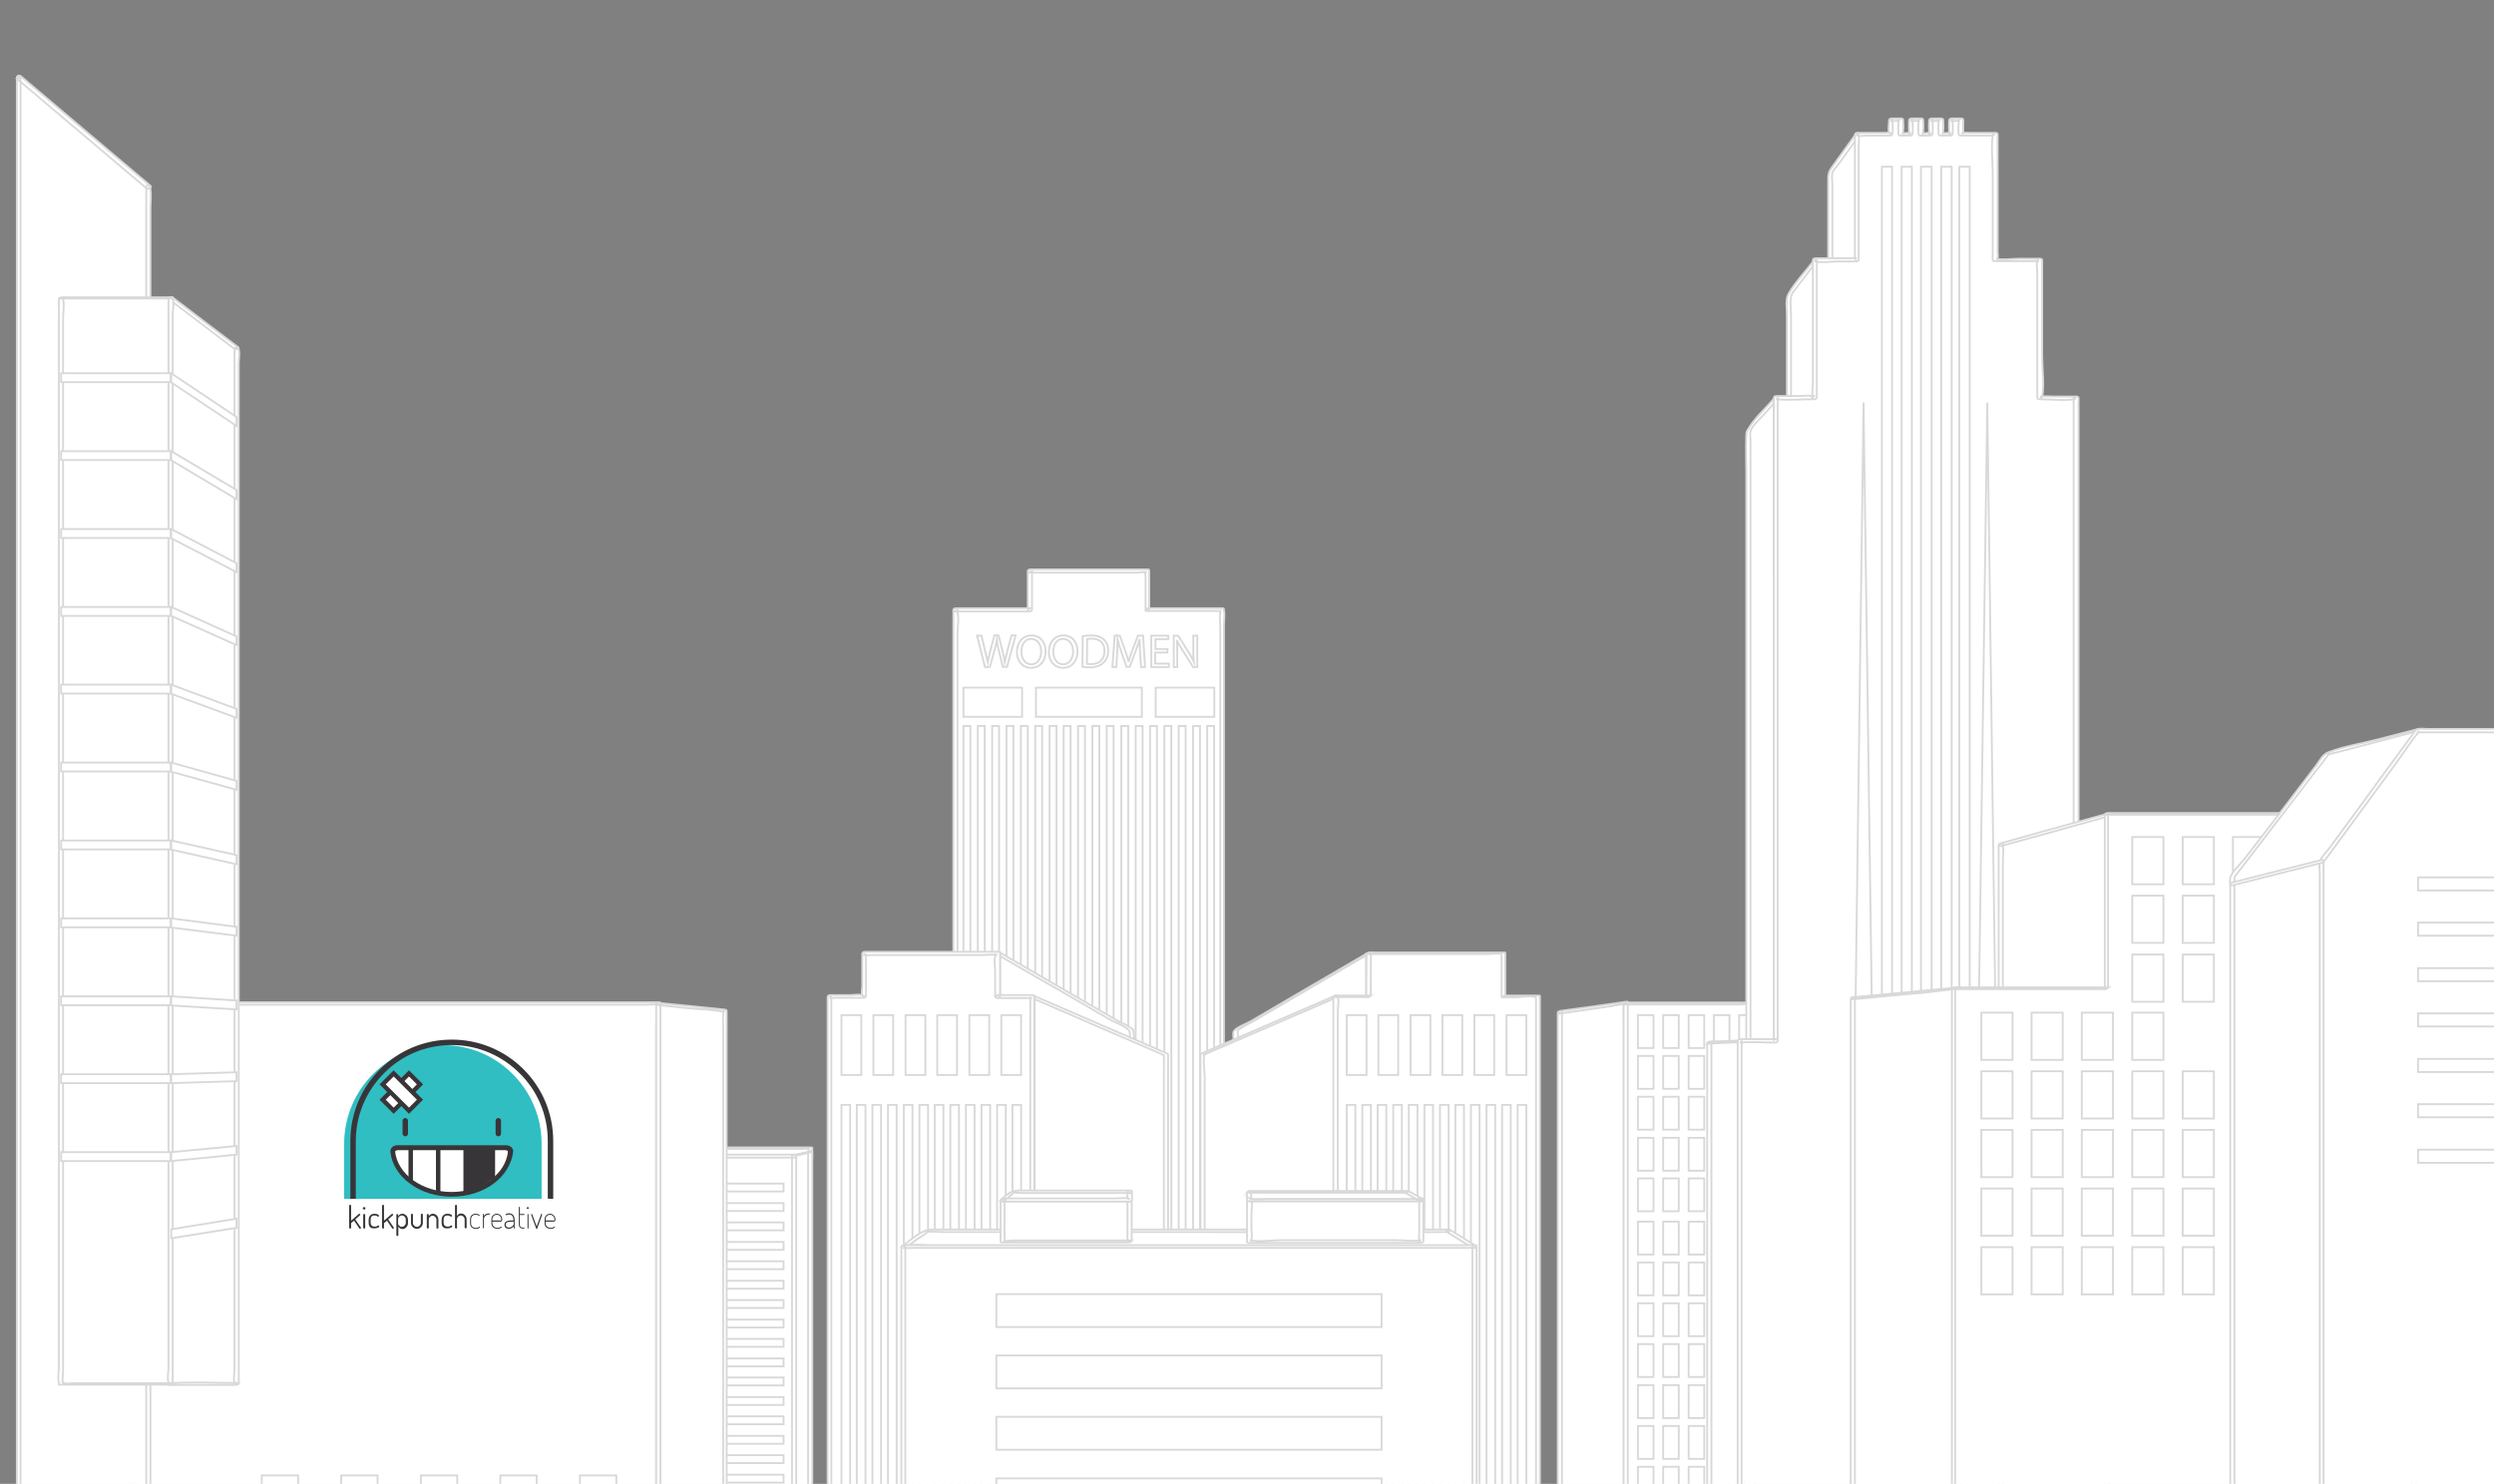 <?xml version="1.0" encoding="utf-8"?>
<!-- Generator: Adobe Illustrator 19.0.1, SVG Export Plug-In . SVG Version: 6.00 Build 0)  -->
<svg version="1.1" id="Layer_1" xmlns="http://www.w3.org/2000/svg" xmlns:xlink="http://www.w3.org/1999/xlink" x="0px" y="0px"
	 viewBox="486 -281.9 1008 599.9" style="enable-background:new 486 -281.9 1008 599.9;" xml:space="preserve">
<rect x="486" y="-281.9" width="1008" height="599.9" fill="#808080" stroke="none"/>
<style type="text/css">
	.st0{fill:#FFFFFF;stroke:#D8D8D8;stroke-width:0.75;stroke-miterlimit:10;}
	.st1{fill:none;stroke:#D8D8D8;stroke-width:0.75;stroke-miterlimit:10;}
	.st2{fill:#30BEC3;}
	.st3{fill:#FFFFFF;}
	.st4{fill:#383538;}
	.st5{fill:#363636;}
</style>
<g>
	<g>
		<rect x="773.8" y="182.2" class="st0" width="39.6" height="5.1"/>
	</g>
	<g>
		<polygon class="st0" points="813.4,183.9 806.3,185.5 806.3,355.7 813.4,355.7 		"/>
	</g>
	<g>
		<rect x="778.3" y="185.5" class="st0" width="28.7" height="170.2"/>
	</g>
	<g>
		<polygon class="st0" points="1116.4,127.6 1143.1,123.9 1143.1,355.7 1116.4,355.7 		"/>
	</g>
	<g>
		<rect x="1143.1" y="123.8" class="st0" width="50.9" height="231.8"/>
	</g>
	<g>
		<g>
			<rect x="1188.9" y="145" class="st0" width="6.3" height="13.3"/>
		</g>
		<g>
			<rect x="1178.7" y="194.5" class="st0" width="6.3" height="13.3"/>
		</g>
		<g>
			<rect x="1158.2" y="194.5" class="st0" width="6.3" height="13.3"/>
		</g>
		<g>
			<rect x="1168.5" y="194.5" class="st0" width="6.3" height="13.3"/>
		</g>
		<g>
			<rect x="1158.2" y="178.1" class="st0" width="6.3" height="13.3"/>
		</g>
		<g>
			<rect x="1178.7" y="145" class="st0" width="6.3" height="13.3"/>
		</g>
		<g>
			<rect x="1158.2" y="161.5" class="st0" width="6.3" height="13.3"/>
		</g>
		<g>
			<rect x="1168.5" y="145" class="st0" width="6.3" height="13.3"/>
		</g>
		<g>
			<rect x="1158.2" y="145" class="st0" width="6.3" height="13.3"/>
		</g>
		<g>
			<rect x="1168.5" y="161.5" class="st0" width="6.3" height="13.3"/>
		</g>
		<g>
			<rect x="1178.7" y="161.5" class="st0" width="6.3" height="13.3"/>
		</g>
		<g>
			<rect x="1188.9" y="161.5" class="st0" width="6.3" height="13.3"/>
		</g>
		<g>
			<rect x="1168.5" y="178.1" class="st0" width="6.3" height="13.3"/>
		</g>
		<g>
			<rect x="1178.7" y="178.1" class="st0" width="6.3" height="13.3"/>
		</g>
		<g>
			<rect x="1188.9" y="178.1" class="st0" width="6.3" height="13.3"/>
		</g>
		<g>
			<rect x="1148" y="194.5" class="st0" width="6.3" height="13.3"/>
		</g>
		<g>
			<rect x="1148" y="161.5" class="st0" width="6.3" height="13.3"/>
		</g>
		<g>
			<rect x="1148" y="178.1" class="st0" width="6.3" height="13.3"/>
		</g>
		<g>
			<rect x="1148" y="145" class="st0" width="6.3" height="13.3"/>
		</g>
		<g>
			<rect x="1188.9" y="194.5" class="st0" width="6.3" height="13.3"/>
		</g>
		<g>
			<rect x="1148" y="128.5" class="st0" width="6.3" height="13.3"/>
		</g>
		<g>
			<rect x="1188.9" y="128.5" class="st0" width="6.3" height="13.3"/>
		</g>
		<g>
			<rect x="1178.7" y="128.5" class="st0" width="6.3" height="13.3"/>
		</g>
		<g>
			<rect x="1168.5" y="128.5" class="st0" width="6.3" height="13.3"/>
		</g>
		<g>
			<rect x="1158.2" y="128.5" class="st0" width="6.3" height="13.3"/>
		</g>
		<g>
			<rect x="1188.9" y="228.5" class="st0" width="6.3" height="13.3"/>
		</g>
		<g>
			<rect x="1178.7" y="278.1" class="st0" width="6.3" height="13.3"/>
		</g>
		<g>
			<rect x="1158.2" y="278.1" class="st0" width="6.3" height="13.3"/>
		</g>
		<g>
			<rect x="1168.5" y="278.1" class="st0" width="6.3" height="13.3"/>
		</g>
		<g>
			<rect x="1158.2" y="261.5" class="st0" width="6.3" height="13.3"/>
		</g>
		<g>
			<rect x="1178.7" y="228.5" class="st0" width="6.3" height="13.3"/>
		</g>
		<g>
			<rect x="1158.2" y="245" class="st0" width="6.3" height="13.3"/>
		</g>
		<g>
			<rect x="1168.5" y="228.5" class="st0" width="6.3" height="13.3"/>
		</g>
		<g>
			<rect x="1158.2" y="228.5" class="st0" width="6.3" height="13.3"/>
		</g>
		<g>
			<rect x="1168.5" y="245" class="st0" width="6.3" height="13.3"/>
		</g>
		<g>
			<rect x="1178.7" y="245" class="st0" width="6.3" height="13.3"/>
		</g>
		<g>
			<rect x="1188.9" y="245" class="st0" width="6.3" height="13.3"/>
		</g>
		<g>
			<rect x="1168.5" y="261.5" class="st0" width="6.3" height="13.3"/>
		</g>
		<g>
			<rect x="1178.7" y="261.5" class="st0" width="6.3" height="13.3"/>
		</g>
		<g>
			<rect x="1188.9" y="261.5" class="st0" width="6.3" height="13.3"/>
		</g>
		<g>
			<rect x="1148" y="278.1" class="st0" width="6.3" height="13.3"/>
		</g>
		<g>
			<rect x="1148" y="245" class="st0" width="6.3" height="13.3"/>
		</g>
		<g>
			<rect x="1148" y="261.5" class="st0" width="6.3" height="13.3"/>
		</g>
		<g>
			<rect x="1148" y="228.5" class="st0" width="6.3" height="13.3"/>
		</g>
		<g>
			<rect x="1188.9" y="278.1" class="st0" width="6.3" height="13.3"/>
		</g>
		<g>
			<rect x="1148" y="212" class="st0" width="6.3" height="13.3"/>
		</g>
		<g>
			<rect x="1188.9" y="212" class="st0" width="6.3" height="13.3"/>
		</g>
		<g>
			<rect x="1178.7" y="212" class="st0" width="6.3" height="13.3"/>
		</g>
		<g>
			<rect x="1168.5" y="212" class="st0" width="6.3" height="13.3"/>
		</g>
		<g>
			<rect x="1158.2" y="212" class="st0" width="6.3" height="13.3"/>
		</g>
		<g>
			<rect x="1188.9" y="311.1" class="st0" width="6.3" height="13.3"/>
		</g>
		<g>
			<rect x="1178.7" y="311.1" class="st0" width="6.3" height="13.3"/>
		</g>
		<g>
			<rect x="1158.2" y="327.6" class="st0" width="6.3" height="13.3"/>
		</g>
		<g>
			<rect x="1168.5" y="311.1" class="st0" width="6.3" height="13.3"/>
		</g>
		<g>
			<rect x="1158.2" y="311.1" class="st0" width="6.3" height="13.3"/>
		</g>
		<g>
			<rect x="1168.5" y="327.6" class="st0" width="6.3" height="13.3"/>
		</g>
		<g>
			<rect x="1178.7" y="327.6" class="st0" width="6.3" height="13.3"/>
		</g>
		<g>
			<rect x="1188.9" y="327.6" class="st0" width="6.3" height="13.3"/>
		</g>
		<g>
			<rect x="1148" y="327.6" class="st0" width="6.3" height="13.3"/>
		</g>
		<g>
			<rect x="1148" y="311.1" class="st0" width="6.3" height="13.3"/>
		</g>
		<g>
			<rect x="1148" y="294.6" class="st0" width="6.3" height="13.3"/>
		</g>
		<g>
			<rect x="1188.9" y="294.6" class="st0" width="6.3" height="13.3"/>
		</g>
		<g>
			<rect x="1178.7" y="294.6" class="st0" width="6.3" height="13.3"/>
		</g>
		<g>
			<rect x="1168.5" y="294.6" class="st0" width="6.3" height="13.3"/>
		</g>
		<g>
			<rect x="1158.2" y="294.6" class="st0" width="6.3" height="13.3"/>
		</g>
		<g>
			<rect x="1148" y="344.1" class="st0" width="6.3" height="11.6"/>
		</g>
		<g>
			<rect x="1158.2" y="344.1" class="st0" width="6.3" height="11.6"/>
		</g>
		<g>
			<rect x="1168.5" y="344.1" class="st0" width="6.3" height="11.6"/>
		</g>
		<g>
			<rect x="1178.7" y="344.1" class="st0" width="6.3" height="11.6"/>
		</g>
		<g>
			<rect x="1188.9" y="344.1" class="st0" width="6.3" height="11.6"/>
		</g>
	</g>
	<g>
		<polygon class="st0" points="1176.9,337.4 1190.1,337.4 1190.1,139.1 1176.9,139.6 		"/>
	</g>
	<g>
		<polygon class="st0" points="1192.8,181.9 1204.6,181.9 1204,-121.1 1192.8,-107.8 		"/>
	</g>
	<g>
		<polygon class="st0" points="1209,-120.2 1220.1,-120.2 1220.1,-176.8 1209,-162.5 		"/>
	</g>
	<g>
		<polygon class="st0" points="949.7,-35.6 949.7,-51.3 902.2,-51.3 902.2,-35.6 872,-35.6 872,355.7 979.8,355.7 979.8,-35.6 		"/>
	</g>
	<g>
		<rect x="904.7" y="-3.9" class="st0" width="42.8" height="11.8"/>
	</g>
	<g>
		<rect x="875.4" y="-3.9" class="st0" width="23.7" height="11.8"/>
	</g>
	<g>
		<rect x="953.1" y="-3.9" class="st0" width="23.7" height="11.8"/>
	</g>
	<g>
		<path class="st0" d="M884.1-12.2l-3.2-12.7h1.8l1.5,6.4c0.4,1.6,0.7,3.1,1,4.3l0,0c0.2-1.3,0.6-2.7,1-4.4l1.7-6.4h1.7l1.6,6.4
			c0.4,1.5,0.7,3,0.9,4.3l0,0c0.3-1.4,0.6-2.7,1-4.3l1.7-6.4h1.7l-3.5,12.7h-1.7l-1.6-6.6c-0.4-1.6-0.7-2.8-0.8-4.1l0,0
			c-0.2,1.3-0.5,2.5-1,4.1l-1.8,6.6L884.1-12.2L884.1-12.2z"/>
		<path class="st0" d="M908.6-18.6c0,4.3-2.6,6.7-5.9,6.7c-3.3,0-5.7-2.6-5.7-6.4c0-4,2.5-6.7,5.9-6.7
			C906.4-25,908.6-22.3,908.6-18.6z M898.8-18.4c0,2.6,1.5,5.1,4,5.1c2.6,0,4-2.4,4-5.2c0-2.6-1.3-5.1-4-5.1
			C900.2-23.7,898.8-21.2,898.8-18.4z"/>
		<path class="st0" d="M921.5-18.6c0,4.3-2.6,6.7-5.9,6.7c-3.3,0-5.7-2.6-5.7-6.4c0-4,2.5-6.7,5.9-6.7
			C919.3-25,921.5-22.3,921.5-18.6z M911.7-18.4c0,2.6,1.5,5.1,4,5.1s4-2.4,4-5.2c0-2.6-1.3-5.1-4-5.1
			C913.1-23.7,911.7-21.2,911.7-18.4z"/>
		<path class="st0" d="M923.6-24.7c1-0.2,2.2-0.3,3.4-0.3c2.4,0,4,0.6,5.1,1.6c1.1,1.1,1.8,2.5,1.8,4.5s-0.6,3.7-1.9,4.9
			c-1.2,1.2-3.1,1.9-5.6,1.9c-1.2,0-2.2-0.1-2.9-0.2L923.6-24.7L923.6-24.7z M925.3-13.5c0.4,0.1,1,0.1,1.7,0.1c3.5,0,5.4-2,5.4-5.4
			c0-2.9-1.7-4.9-5.1-4.9c-0.9,0-1.5,0.1-1.9,0.2L925.3-13.5L925.3-13.5z"/>
		<path class="st0" d="M946.8-17.7c-0.1-1.8-0.2-3.9-0.2-5.5h-0.1c-0.4,1.5-1,3-1.6,4.8l-2.3,6.1h-1.3l-2.1-6
			c-0.6-1.8-1.1-3.4-1.5-4.9l0,0c0,1.6-0.1,3.7-0.2,5.6l-0.3,5.4h-1.6l0.9-12.7h2.1l2.2,6.1c0.5,1.6,1,2.9,1.3,4.2h0.1
			c0.3-1.3,0.8-2.6,1.4-4.2l2.3-6.1h2.1l0.8,12.7h-1.6L946.8-17.7z"/>
		<path class="st0" d="M957.8-18.1h-4.9v4.5h5.5v1.4h-7.1v-12.7h6.9v1.4h-5.2v4h4.9L957.8-18.1L957.8-18.1z"/>
		<path class="st0" d="M960.4-12.2v-12.7h1.8l4,6.4c1,1.5,1.7,2.8,2.3,4.1l0,0c-0.2-1.7-0.2-3.2-0.2-5.2v-5.3h1.6v12.7h-1.7l-4-6.4
			c-0.9-1.4-1.8-2.8-2.4-4.2h-0.1c0.1,1.6,0.1,3.1,0.1,5.2v5.4L960.4-12.2L960.4-12.2z"/>
	</g>
	<g>
		<polygon class="st0" points="985.5,153.8 1039.3,153.8 1039.1,103.5 985.5,134.8 		"/>
	</g>
	<g>
		<rect x="875.4" y="11.6" class="st0" width="2.8" height="344.1"/>
		<rect x="881.2" y="11.6" class="st0" width="2.8" height="344.1"/>
		<rect x="887" y="11.6" class="st0" width="2.8" height="344.1"/>
		<rect x="892.8" y="11.6" class="st0" width="2.8" height="344.1"/>
		<rect x="898.6" y="11.6" class="st0" width="2.8" height="344.1"/>
		<rect x="904.4" y="11.6" class="st0" width="2.8" height="344.1"/>
		<rect x="910.2" y="11.6" class="st0" width="2.8" height="344.1"/>
		<rect x="915.9" y="11.6" class="st0" width="2.8" height="344.1"/>
		<rect x="921.7" y="11.6" class="st0" width="2.8" height="344.1"/>
		<rect x="927.5" y="11.6" class="st0" width="2.8" height="344.1"/>
		<rect x="933.3" y="11.6" class="st0" width="2.8" height="344.1"/>
		<rect x="939.2" y="11.6" class="st0" width="2.8" height="344.1"/>
		<rect x="945" y="11.6" class="st0" width="2.8" height="344.1"/>
		<rect x="950.8" y="11.6" class="st0" width="2.8" height="344.1"/>
		<rect x="956.6" y="11.6" class="st0" width="2.8" height="344.1"/>
		<rect x="962.4" y="11.6" class="st0" width="2.8" height="344.1"/>
		<rect x="968.2" y="11.6" class="st0" width="2.8" height="344.1"/>
		<rect x="973.9" y="11.6" class="st0" width="2.8" height="344.1"/>
	</g>
	<g>
		<polygon class="st0" points="943.5,153.8 889.5,153.8 889.5,103.5 943.5,134.8 		"/>
	</g>
	<g>
		<polygon class="st0" points="971.9,355.7 1025.7,355.7 1025.7,120.9 971.9,144.2 		"/>
	</g>
	<g>
		<polygon class="st0" points="957.2,355.7 903.3,355.7 903.3,120.9 957.2,144.2 		"/>
	</g>
	<g>
		<polygon class="st0" points="1225.8,-176.8 1236.8,-176.8 1236.8,-227.5 1225.8,-212.3 		"/>
	</g>
	<g>
		<polygon class="st0" points="1325.3,138.9 1325.3,-121.1 1310.5,-121.1 1310.5,-176.8 1292.5,-176.8 1292.5,-227.5 1278.8,-227.5 
			1278.8,-233.4 1274.7,-233.4 1274.7,-227.5 1270.6,-227.5 1270.6,-233.4 1266.6,-233.4 1266.6,-227.5 1262.6,-227.5 
			1262.6,-233.4 1258.5,-233.4 1258.5,-227.5 1254.5,-227.5 1254.5,-233.4 1250.5,-233.4 1250.5,-227.5 1236.8,-227.5 
			1236.8,-176.8 1219.8,-176.8 1219.8,-121.1 1204,-121.1 1204,138.9 1189.4,138.9 1189.4,355.6 1331.5,355.6 1331.5,138.9 		"/>
	</g>
	<g>
		<polygon class="st0" points="889.5,120.9 889.5,103.5 835.5,103.5 835.5,120.9 821.5,120.9 821.5,355.7 903.3,355.7 903.3,120.9 
					"/>
	</g>
	<g>
		<g>
			<rect x="826.1" y="128.5" class="st0" width="8" height="24.2"/>
		</g>
		<g>
			<rect x="839" y="128.5" class="st0" width="8" height="24.2"/>
		</g>
		<g>
			<rect x="852" y="128.5" class="st0" width="8" height="24.2"/>
		</g>
		<g>
			<rect x="864.8" y="128.5" class="st0" width="8" height="24.2"/>
		</g>
		<g>
			<rect x="877.8" y="128.5" class="st0" width="8" height="24.2"/>
		</g>
		<g>
			<rect x="890.7" y="128.5" class="st0" width="8" height="24.2"/>
		</g>
	</g>
	<g>
		<rect x="826.1" y="164.8" class="st0" width="3.5" height="190.9"/>
		<rect x="832.3" y="164.8" class="st0" width="3.5" height="190.9"/>
		<rect x="838.6" y="164.8" class="st0" width="3.5" height="190.9"/>
		<rect x="844.9" y="164.8" class="st0" width="3.5" height="190.9"/>
		<rect x="851.3" y="164.8" class="st0" width="3.5" height="190.9"/>
		<rect x="857.6" y="164.8" class="st0" width="3.5" height="190.9"/>
		<rect x="863.8" y="164.8" class="st0" width="3.5" height="190.9"/>
		<rect x="870.1" y="164.8" class="st0" width="3.5" height="190.9"/>
		<rect x="876.4" y="164.8" class="st0" width="3.5" height="190.9"/>
		<rect x="882.7" y="164.8" class="st0" width="3.5" height="190.9"/>
		<rect x="889" y="164.8" class="st0" width="3.5" height="190.9"/>
		<rect x="895.2" y="164.8" class="st0" width="3.5" height="190.9"/>
	</g>
	<g>
		<polygon class="st0" points="1093.5,120.9 1093.5,103.5 1039.1,103.5 1039,120.9 1025.7,120.9 1025.7,355.7 1107.5,355.7 
			1107.5,120.9 		"/>
	</g>
	<g>
		<g>
			<rect x="1094.9" y="128.5" class="st0" width="8" height="24.2"/>
		</g>
		<g>
			<rect x="1081.9" y="128.5" class="st0" width="8" height="24.2"/>
		</g>
		<g>
			<rect x="1069" y="128.5" class="st0" width="8" height="24.2"/>
		</g>
		<g>
			<rect x="1056.1" y="128.5" class="st0" width="8" height="24.2"/>
		</g>
		<g>
			<rect x="1043.1" y="128.5" class="st0" width="8" height="24.2"/>
		</g>
		<g>
			<rect x="1030.3" y="128.5" class="st0" width="8" height="24.2"/>
		</g>
	</g>
	<g>
		<rect x="1099.4" y="164.8" class="st0" width="3.5" height="190.9"/>
		<rect x="1093.1" y="164.8" class="st0" width="3.5" height="190.9"/>
		<rect x="1086.8" y="164.8" class="st0" width="3.5" height="190.9"/>
		<rect x="1080.5" y="164.8" class="st0" width="3.5" height="190.9"/>
		<rect x="1074.2" y="164.8" class="st0" width="3.5" height="190.9"/>
		<rect x="1068" y="164.8" class="st0" width="3.5" height="190.9"/>
		<rect x="1061.7" y="164.8" class="st0" width="3.5" height="190.9"/>
		<rect x="1055.4" y="164.8" class="st0" width="3.5" height="190.9"/>
		<rect x="1049.1" y="164.8" class="st0" width="3.5" height="190.9"/>
		<rect x="1042.8" y="164.8" class="st0" width="3.5" height="190.9"/>
		<rect x="1036.6" y="164.8" class="st0" width="3.5" height="190.9"/>
		<rect x="1030.3" y="164.8" class="st0" width="3.5" height="190.9"/>
	</g>
	<g>
		<polygon class="st0" points="1071.4,215.6 860.9,215.6 851.1,222.1 1081.8,222.1 		"/>
	</g>
	<g>
		<rect x="851.1" y="222.1" class="st0" width="230.8" height="133.6"/>
	</g>
	<g>
		<rect x="888.7" y="241.3" class="st0" width="155.7" height="13.3"/>
	</g>
	<g>
		<rect x="888.7" y="266.1" class="st0" width="155.7" height="13.3"/>
	</g>
	<g>
		<rect x="888.7" y="290.9" class="st0" width="155.7" height="13.3"/>
	</g>
	<g>
		<rect x="888.7" y="315.8" class="st0" width="155.7" height="13.3"/>
	</g>
	<g>
		<rect x="888.7" y="340.7" class="st1" width="155.7" height="13.3"/>
	</g>
	<g>
		<rect x="990.9" y="203.2" class="st0" width="69.6" height="16.8"/>
	</g>
	<g>
		<rect x="891.3" y="203.2" class="st0" width="51.3" height="16.8"/>
	</g>
	<g>
		<rect x="540.4" y="123.8" class="st0" width="211.7" height="231.9"/>
	</g>
	<g>
		<g>
			<rect x="591.8" y="144.3" class="st0" width="14.7" height="41.1"/>
			<rect x="623.9" y="144.3" class="st0" width="14.7" height="41.1"/>
			<rect x="656.1" y="144.3" class="st0" width="14.7" height="41.1"/>
			<rect x="688.2" y="144.3" class="st0" width="14.7" height="41.1"/>
			<rect x="720.4" y="144.3" class="st0" width="14.7" height="41.1"/>
		</g>
		<g>
			<rect x="591.8" y="201" class="st0" width="14.7" height="41.1"/>
			<rect x="623.9" y="201" class="st0" width="14.7" height="41.1"/>
			<rect x="656.1" y="201" class="st0" width="14.7" height="41.1"/>
			<rect x="688.2" y="201" class="st0" width="14.7" height="41.1"/>
			<rect x="720.4" y="201" class="st0" width="14.7" height="41.1"/>
		</g>
		<g>
			<rect x="591.8" y="257.7" class="st0" width="14.7" height="41.1"/>
			<rect x="623.9" y="257.7" class="st0" width="14.7" height="41.1"/>
			<rect x="656.1" y="257.7" class="st0" width="14.7" height="41.1"/>
			<rect x="688.2" y="257.7" class="st0" width="14.7" height="41.1"/>
			<rect x="720.4" y="257.7" class="st0" width="14.7" height="41.1"/>
		</g>
		<g>
			<rect x="591.8" y="314.6" class="st0" width="14.7" height="41.1"/>
			<rect x="623.9" y="314.6" class="st0" width="14.7" height="41.1"/>
			<rect x="656.1" y="314.6" class="st0" width="14.7" height="41.1"/>
			<rect x="688.2" y="314.6" class="st0" width="14.7" height="41.1"/>
			<rect x="720.4" y="314.6" class="st0" width="14.7" height="41.1"/>
		</g>
	</g>
	<g>
		<rect x="778.5" y="204.5" class="st0" width="24.2" height="3.2"/>
	</g>
	<g>
		<rect x="778.5" y="196.6" class="st0" width="24.2" height="3.2"/>
	</g>
	<g>
		<rect x="778.5" y="212.3" class="st0" width="24.2" height="3.2"/>
	</g>
	<g>
		<rect x="778.5" y="220.2" class="st0" width="24.2" height="3.2"/>
	</g>
	<g>
		<rect x="778.5" y="228" class="st0" width="24.2" height="3.2"/>
	</g>
	<g>
		<rect x="778.5" y="235.9" class="st0" width="24.2" height="3.2"/>
	</g>
	<g>
		<rect x="778.5" y="243.7" class="st0" width="24.2" height="3.2"/>
	</g>
	<g>
		<rect x="778.5" y="251.6" class="st0" width="24.2" height="3.2"/>
	</g>
	<g>
		<rect x="778.5" y="259.4" class="st0" width="24.2" height="3.2"/>
	</g>
	<g>
		<rect x="778.5" y="267.3" class="st0" width="24.2" height="3.2"/>
	</g>
	<g>
		<rect x="778.5" y="275" class="st0" width="24.2" height="3.2"/>
	</g>
	<g>
		<rect x="778.5" y="282.9" class="st0" width="24.2" height="3.2"/>
	</g>
	<g>
		<rect x="778.5" y="290.7" class="st0" width="24.2" height="3.2"/>
	</g>
	<g>
		<rect x="778.5" y="298.6" class="st0" width="24.2" height="3.2"/>
	</g>
	<g>
		<rect x="778.5" y="306.4" class="st0" width="24.2" height="3.2"/>
	</g>
	<g>
		<rect x="778.5" y="314.3" class="st0" width="24.2" height="3.2"/>
	</g>
	<g>
		<rect x="778.5" y="322.1" class="st0" width="24.2" height="3.2"/>
	</g>
	<g>
		<rect x="778.5" y="330" class="st0" width="24.2" height="3.2"/>
	</g>
	<g>
		<rect x="778.5" y="337.8" class="st1" width="24.2" height="3.2"/>
	</g>
	<g>
		<rect x="778.5" y="345.7" class="st1" width="24.2" height="3.2"/>
	</g>
	<g>
		<path class="st0" d="M546.2-206.3l-52.5-44.4v594.6c1.5,6.8,7.5,11.8,14.6,11.8h37.9V-206.3L546.2-206.3z"/>
	</g>
	<g>
		<rect x="1254.6" y="-214.5" class="st0" width="4.1" height="338.4"/>
	</g>
	<g>
		<rect x="1246.6" y="-214.5" class="st0" width="4.1" height="338.4"/>
	</g>
	<g>
		<rect x="1262.4" y="-214.5" class="st0" width="4.3" height="338.4"/>
	</g>
	<g>
		<polygon class="st0" points="1294.7,59.6 1337.6,47.7 1337.6,355.6 1294.7,355.6 		"/>
	</g>
	<g>
		<rect x="1270.6" y="-214.5" class="st0" width="4.2" height="338.4"/>
	</g>
	<g>
		<rect x="1277.9" y="-214.5" class="st0" width="4.2" height="338.4"/>
	</g>
	<g>
		<polygon class="st0" points="1235.1,188.4 1239.2,-119.2 1243.4,188.4 		"/>
	</g>
	<g>
		<polygon class="st0" points="1284.9,188.4 1289.2,-119.2 1293.3,188.4 		"/>
	</g>
	<g>
		<polygon class="st0" points="1234.9,121.5 1277.8,117.6 1277.8,355.6 1234.9,355.6 		"/>
	</g>
	<g>
		<path class="st0" d="M1496.7,47.1h-159.2v70.5h-61.8v238h61.8h0.6h145.6c7.3-1.1,12.9-7.4,12.9-15L1496.7,47.1z"/>
	</g>
	<g>
		<polygon class="st0" points="581.6,-141.1 554.9,-161.4 554.9,277.6 581.6,277.6 		"/>
	</g>
	<g>
		<rect x="510.7" y="-161.4" class="st0" width="44.3" height="439"/>
	</g>
	<g>
		<polygon class="st0" points="752.1,123.8 779,126.6 779,355.7 752.1,355.7 		"/>
	</g>
	<g>
		<polygon class="st0" points="942.6,199.9 895.2,199.9 891.3,203.2 942.6,203.2 		"/>
	</g>
	<g>
		<polygon class="st0" points="1054.5,199.9 990.9,199.9 990.9,203.2 1060.5,203.2 		"/>
	</g>
	<g>
		<rect x="510.7" y="-99.5" class="st0" width="44.3" height="3.6"/>
	</g>
	<g>
		<rect x="510.7" y="-131" class="st0" width="44.3" height="3.6"/>
	</g>
	<g>
		<rect x="510.7" y="-68" class="st0" width="44.3" height="3.6"/>
	</g>
	<g>
		<rect x="510.7" y="-36.5" class="st0" width="44.3" height="3.6"/>
	</g>
	<g>
		<rect x="510.7" y="-5.1" class="st0" width="44.3" height="3.6"/>
	</g>
	<g>
		<rect x="510.7" y="26.4" class="st0" width="44.3" height="3.6"/>
	</g>
	<g>
		<rect x="510.7" y="57.9" class="st0" width="44.3" height="3.6"/>
	</g>
	<g>
		<rect x="510.7" y="89.4" class="st0" width="44.3" height="3.6"/>
	</g>
	<g>
		<rect x="510.7" y="120.9" class="st0" width="44.3" height="3.6"/>
	</g>
	<g>
		<rect x="510.7" y="152.4" class="st0" width="44.3" height="3.6"/>
	</g>
	<g>
		<rect x="510.7" y="183.9" class="st0" width="44.3" height="3.6"/>
	</g>
	<g>
		<g>
			<g>
				<rect x="1368.2" y="151.2" class="st0" width="12.6" height="19.1"/>
			</g>
			<g>
				<rect x="1408.9" y="151.2" class="st0" width="12.6" height="19.1"/>
			</g>
			<g>
				<rect x="1388.5" y="151.2" class="st0" width="12.6" height="19.1"/>
			</g>
			<g>
				<rect x="1347.8" y="222.3" class="st0" width="12.6" height="19.1"/>
			</g>
			<g>
				<rect x="1307.1" y="222.3" class="st0" width="12.6" height="19.1"/>
			</g>
			<g>
				<rect x="1327.4" y="222.3" class="st0" width="12.6" height="19.1"/>
			</g>
			<g>
				<rect x="1307.1" y="198.6" class="st0" width="12.6" height="19.1"/>
			</g>
			<g>
				<rect x="1347.8" y="151.2" class="st0" width="12.6" height="19.1"/>
			</g>
			<g>
				<rect x="1307.1" y="174.9" class="st0" width="12.6" height="19.1"/>
			</g>
			<g>
				<rect x="1327.4" y="151.2" class="st0" width="12.6" height="19.1"/>
			</g>
			<g>
				<rect x="1307.1" y="151.2" class="st0" width="12.6" height="19.1"/>
			</g>
			<g>
				<rect x="1388.5" y="174.9" class="st0" width="12.6" height="19.1"/>
			</g>
			<g>
				<rect x="1408.9" y="174.9" class="st0" width="12.6" height="19.1"/>
			</g>
			<g>
				<rect x="1327.4" y="174.9" class="st0" width="12.6" height="19.1"/>
			</g>
			<g>
				<rect x="1347.8" y="174.9" class="st0" width="12.6" height="19.1"/>
			</g>
			<g>
				<rect x="1368.2" y="174.9" class="st0" width="12.6" height="19.1"/>
			</g>
			<g>
				<rect x="1408.9" y="198.6" class="st0" width="12.6" height="19.1"/>
			</g>
			<g>
				<rect x="1327.4" y="198.6" class="st0" width="12.6" height="19.1"/>
			</g>
			<g>
				<rect x="1347.8" y="198.6" class="st0" width="12.6" height="19.1"/>
			</g>
			<g>
				<rect x="1368.2" y="198.6" class="st0" width="12.6" height="19.1"/>
			</g>
			<g>
				<rect x="1388.5" y="198.6" class="st0" width="12.6" height="19.1"/>
			</g>
			<g>
				<rect x="1286.8" y="222.3" class="st0" width="12.6" height="19.1"/>
			</g>
			<g>
				<rect x="1286.8" y="174.9" class="st0" width="12.6" height="19.1"/>
			</g>
			<g>
				<rect x="1286.8" y="198.6" class="st0" width="12.6" height="19.1"/>
			</g>
			<g>
				<rect x="1286.8" y="151.2" class="st0" width="12.6" height="19.1"/>
			</g>
			<g>
				<rect x="1368.2" y="222.3" class="st0" width="12.6" height="19.1"/>
			</g>
			<g>
				<rect x="1286.8" y="127.5" class="st0" width="12.6" height="19.1"/>
			</g>
			<g>
				<rect x="1388.5" y="222.3" class="st0" width="12.6" height="19.1"/>
			</g>
			<g>
				<rect x="1408.9" y="222.3" class="st0" width="12.6" height="19.1"/>
			</g>
			<g>
				<rect x="1368.2" y="127.5" class="st0" width="12.6" height="19.1"/>
			</g>
			<g>
				<rect x="1347.8" y="127.5" class="st0" width="12.6" height="19.1"/>
			</g>
			<g>
				<rect x="1327.4" y="127.5" class="st0" width="12.6" height="19.1"/>
			</g>
			<g>
				<rect x="1408.9" y="127.5" class="st0" width="12.6" height="19.1"/>
			</g>
			<g>
				<rect x="1388.5" y="127.5" class="st0" width="12.6" height="19.1"/>
			</g>
			<g>
				<rect x="1307.1" y="127.5" class="st0" width="12.6" height="19.1"/>
			</g>
		</g>
		<g>
			<rect x="1368.2" y="104" class="st0" width="12.6" height="19.1"/>
		</g>
		<g>
			<rect x="1388.5" y="104" class="st0" width="12.6" height="19.1"/>
		</g>
		<g>
			<rect x="1368.2" y="80.2" class="st0" width="12.6" height="19.1"/>
		</g>
		<g>
			<rect x="1368.2" y="56.5" class="st0" width="12.6" height="19.1"/>
		</g>
		<g>
			<rect x="1388.5" y="56.5" class="st0" width="12.6" height="19.1"/>
		</g>
		<g>
			<rect x="1388.5" y="80.2" class="st0" width="12.6" height="19.1"/>
		</g>
		<g>
			<rect x="1347.8" y="104" class="st0" width="12.6" height="19.1"/>
		</g>
		<g>
			<rect x="1347.8" y="56.5" class="st0" width="12.6" height="19.1"/>
		</g>
		<g>
			<rect x="1347.8" y="80.2" class="st0" width="12.6" height="19.1"/>
		</g>
	</g>
	<g>
		<polygon class="st0" points="581.6,-80.1 555.2,-95.8 555.2,-99.5 581.6,-83.8 		"/>
	</g>
	<g>
		<polygon class="st0" points="581.6,-109.7 555.2,-127.3 555.2,-131 581.6,-113.3 		"/>
	</g>
	<g>
		<polygon class="st0" points="1463.2,13.3 1426.5,22.8 1388.2,72.8 1388.2,327.5 1461.5,327.5 		"/>
	</g>
	<g>
		<polygon class="st0" points="581.6,-50.6 555.2,-64.3 555.2,-68 581.6,-54.2 		"/>
	</g>
	<g>
		<polygon class="st0" points="581.6,-21.1 555.2,-32.9 555.2,-36.5 581.6,-24.6 		"/>
	</g>
	<g>
		<polygon class="st0" points="581.6,8.3 555.2,-1.4 555.2,-5.1 581.6,4.7 		"/>
	</g>
	<g>
		<polygon class="st0" points="581.6,37.4 555.2,30.1 555.2,26.4 581.6,33.8 		"/>
	</g>
	<g>
		<polygon class="st0" points="1496.7,13.3 1463.2,13.3 1424.4,66.3 1424.4,327.5 1496.7,327.5 		"/>
	</g>
	<g>
		<polygon class="st0" points="581.6,67.5 555.2,61.6 555.2,57.9 581.6,63.8 		"/>
	</g>
	<g>
		<polygon class="st0" points="581.6,96.4 555.2,93.1 555.2,89.4 581.6,92.8 		"/>
	</g>
	<g>
		<polygon class="st0" points="581.6,126.2 555.2,124.6 555.2,120.9 581.6,122.6 		"/>
	</g>
	<g>
		<polygon class="st0" points="581.6,155.2 555.2,156 555.2,152.4 581.6,151.6 		"/>
	</g>
	<g>
		<polygon class="st0" points="581.6,184.9 555.2,187.5 555.2,183.9 581.6,181.4 		"/>
	</g>
	<g>
		<polygon class="st0" points="581.6,214.5 555.2,218.7 555.2,215.1 581.6,210.8 		"/>
	</g>
	<g>
		<g>
			<g>
				<polygon class="st0" points="934,323.2 952.2,329.2 934,335.1 				"/>
			</g>
			<g>
				<rect x="931.6" y="323.2" class="st0" width="1.3" height="32.4"/>
			</g>
		</g>
		<g>
			<g>
				<polygon class="st0" points="966,323.2 984.3,329.2 966,335.1 				"/>
			</g>
			<g>
				<rect x="963.6" y="323.2" class="st0" width="1.3" height="32.4"/>
			</g>
		</g>
		<g>
			<g>
				<polygon class="st0" points="998,323.2 1016.2,329.2 998,335.1 				"/>
			</g>
			<g>
				<rect x="995.6" y="323.2" class="st0" width="1.3" height="32.4"/>
			</g>
		</g>
	</g>
	<g>
		<rect x="1464.1" y="72.8" class="st0" width="32.6" height="5.3"/>
		<rect x="1464.1" y="91.1" class="st0" width="32.6" height="5.3"/>
		<rect x="1464.1" y="109.5" class="st0" width="32.6" height="5.3"/>
		<rect x="1464.1" y="127.8" class="st0" width="32.6" height="5.3"/>
		<rect x="1464.1" y="146.2" class="st0" width="32.6" height="5.3"/>
		<rect x="1464.1" y="164.5" class="st0" width="32.6" height="5.3"/>
		<rect x="1464.1" y="182.9" class="st0" width="32.6" height="5.3"/>
	</g>
	<g>
		<g>
			<rect x="773.8" y="182.2" class="st0" width="39.6" height="5.1"/>
		</g>
		<g>
			<g>
				<path class="st0" d="M814,187c-7.9,0-15.7,0-23.6,0c-4.4,0-8.8,0-13.2,0c-0.4,0-2.4,0.3-2.7,0c0,0,0.2-4.2,0.2-5
					c-0.5,0.2-0.9,0.4-1.4,0.6c7.9,0,15.7,0,23.6,0c4.4,0,8.8,0,13.2,0c0.4,0,2.4-0.3,2.7,0c0,0-0.2,4.2-0.2,5c0,0.3,1.7,0,1.7-0.4
					c0-1.7,0-3.4,0-5.1c0-0.1-0.3-0.1-0.3-0.1c-13.2,0-26.4,0-39.6,0c-0.3,0-1.4,0.1-1.4,0.6c0,1.7,0,3.4,0,5.1
					c0,0.1,0.3,0.1,0.3,0.1c13.2,0,26.4,0,39.6,0C813.3,187.7,814.8,187,814,187z"/>
			</g>
		</g>
	</g>
	<g>
		<g>
			<polygon class="st0" points="813.4,183.9 806.3,185.5 806.3,355.7 813.4,355.7 			"/>
		</g>
		<g>
			<g>
				<path class="st0" d="M813.4,183.6c-2.4,0.5-4.7,1.1-7.2,1.6c-0.2,0.1-0.8,0.2-0.8,0.5c0,19.1,0,38.3,0,57.3
					c0,30.6,0,61.2,0,91.9c0,7,0,14,0,21c0,0.2,0.4,0.1,0.5,0.1c2.4,0,4.7,0,7.2,0c0.3,0,1.2-0.2,1.2-0.6c0-19.4,0-38.8,0-58.2
					c0-30.7,0-61.5,0-92.2c0-7.2,0-14.2,0-21.4c0-0.3-1.7-0.1-1.7,0.4c0,19.4,0,38.8,0,58.2c0,30.7,0,61.5,0,92.2
					c0,7.2,0,14.2,0,21.4c0.4-0.2,0.8-0.4,1.2-0.6c-1.5,0-2.9,0-4.4,0c-0.5,0-1.9,0.3-2.3,0c-0.9-0.5,0.2,0.4,0,0.1
					c-0.2-0.4,0-1.5,0-1.9c0-3.4,0-6.8,0-10.2c0-13.2,0-26.4,0-39.6c0-32,0-64,0-96c0-7.5,0-15,0-22.5c-0.3,0.2-0.5,0.3-0.8,0.5
					c2.4-0.5,4.7-1.1,7.2-1.6C814.5,183.9,814.3,183.4,813.4,183.6z"/>
			</g>
		</g>
	</g>
	<g>
		<g>
			<rect x="778.3" y="185.5" class="st0" width="28.7" height="170.2"/>
		</g>
		<g>
			<g>
				<path class="st0" d="M807,184.9c-9.5,0-19.1,0-28.7,0c-0.3,0-0.9,0.3-0.9,0.6c0,19.1,0,38.3,0,57.3c0,30.6,0,61.2,0,91.9
					c0,7,0,14,0,21c0,0.4,0.4,0.5,0.8,0.5c9.5,0,19.1,0,28.7,0c0.3,0,0.9-0.3,0.9-0.6c0-19.1,0-38.3,0-57.3c0-30.6,0-61.2,0-91.9
					c0-7,0-14,0-21c0-0.8-1.7-0.5-1.7,0.1c0,24.6,0,49.2,0,73.8c0,30.8,0,61.5,0,92.3c0,0.8-0.4,2.7,0,3.5c0.1,0.1,0,0.4,0,0.6
					c-0.1-1.3,1.4-0.4,0.6-0.6c-0.5-0.1-1.2,0-1.6,0c-8.1,0-16.3,0-24.4,0c-0.8,0-2.4-0.3-2,0.2c0.5,0.7,0.3,0,0.4-0.2
					c0.2-1,0-2.2,0-3.2c0-4.7,0-9.5,0-14.2c0-35.1,0-70.4,0-105.5c0-13.3,0-26.8,0-40.1c0-2.2,0.2-4.5,0-6.6
					c0.2,1.9-1.5,0.2-0.4,0.6c0.3,0.1,1.1,0,1.4,0c1.9,0,3.7,0,5.5,0c4.6,0,9.2,0,13.8,0c2.5,0,4.9,0,7.5,0
					C807.7,186.1,808.1,184.9,807,184.9z"/>
			</g>
		</g>
	</g>
	<g>
		<g>
			<polygon class="st0" points="1116.4,127.6 1143.1,123.9 1143.1,355.7 1116.4,355.7 			"/>
		</g>
		<g>
			<g>
				<path class="st0" d="M1116.2,127.9c4.2-0.6,8.3-1.2,12.6-1.8c2.7-0.4,5.6-0.8,8.3-1.2c1.4-0.2,4.2-1.2,5.6-0.8
					c-0.7-0.2-0.2,0.3-0.4,1.5c-0.2,1.8,0,3.6,0,5.4c0,16.4,0,32.7,0,49.1c0,46.9,0,93.8,0,140.7c0,11.7,0,23.3,0,34.9
					c0.5-0.2,0.9-0.4,1.4-0.6c-4,0-8,0-12.1,0c-2.8,0-5.6,0-8.4,0c-1.2,0-4.8,0.6-5.8,0c-0.7-0.4,0.2,0.4-0.1-0.1
					c-0.1-0.3,0-1.1,0-1.4c0.1-1.8,0-3.5,0-5.2c0-16.1,0-32.2,0-48.4c0-46.3,0-92.5,0-138.9c0-11.4,0-22.7,0-34.1
					c0-0.3-1.7-0.1-1.7,0.4c0,25.7,0,51.4,0,77.1c0,40.9,0,81.9,0,122.9c0,9.3,0,18.7,0,28.1c0,0.1,0.2,0.1,0.3,0.1
					c8.9,0,17.9,0,26.7,0c0.3,0,1.4-0.1,1.4-0.6c0-26.2,0-52.3,0-78.5c0-41.5,0-83.1,0-124.6c0-9.5,0-19.1,0-28.7
					c0-0.2-0.6-0.1-0.7-0.1c-8.9,1.3-17.9,2.5-26.7,3.7C1115.9,127.3,1115.1,128.1,1116.2,127.9z"/>
			</g>
		</g>
	</g>
	<g>
		<g>
			<rect x="1143.1" y="123.8" class="st0" width="50.9" height="231.8"/>
		</g>
		<g>
			<g>
				<path class="st0" d="M1142.7,124.2c9.4,0,18.9,0,28.4,0c6,0,11.9,0,17.9,0c1,0,3.2-0.5,4.2,0c0.9,0.4-0.3-0.6,0,0.1
					c0.4,1.1,0,2.8,0,3.9c0,2.6,0,5.2,0,7.9c0,8.7,0,17.4,0,26.1c0,50.9,0,102,0,152.9c0,13.5,0,27.2,0,40.7
					c0.4-0.2,0.8-0.4,1.2-0.6c-9.4,0-18.9,0-28.4,0c-6,0-11.9,0-17.9,0c-1,0-3.2,0.5-4.2,0c-0.9-0.4,0.3,0.6,0-0.1
					c-0.4-1.1,0-2.8,0-3.9c0-2.6,0-5.2,0-7.9c0-8.7,0-17.4,0-26.1c0-50.9,0-102,0-152.9c0-13.5,0-27.2,0-40.7c0-0.4-1.7-0.1-1.7,0.4
					c0,26.2,0,52.4,0,78.5c0,41.5,0,83.1,0,124.6c0,9.5,0,19.1,0,28.7c0,0.2,0.4,0.2,0.5,0.2c17,0,34,0,50.9,0
					c0.3,0,1.2-0.2,1.2-0.6c0-26.2,0-52.4,0-78.5c0-41.5,0-83.1,0-124.6c0-9.5,0-19.1,0-28.7c0-0.2-0.4-0.2-0.5-0.2
					c-17,0-34,0-50.9,0C1142.9,123.4,1141.7,124.2,1142.7,124.2z"/>
			</g>
		</g>
	</g>
	<g>
		<g>
			<rect x="1188.9" y="145" class="st0" width="6.3" height="13.3"/>
		</g>
		<g>
			<rect x="1178.7" y="194.5" class="st0" width="6.3" height="13.3"/>
		</g>
		<g>
			<rect x="1158.2" y="194.5" class="st0" width="6.3" height="13.3"/>
		</g>
		<g>
			<rect x="1168.5" y="194.5" class="st0" width="6.3" height="13.3"/>
		</g>
		<g>
			<rect x="1158.2" y="178.1" class="st0" width="6.3" height="13.3"/>
		</g>
		<g>
			<rect x="1178.7" y="145" class="st0" width="6.3" height="13.3"/>
		</g>
		<g>
			<rect x="1158.2" y="161.5" class="st0" width="6.3" height="13.3"/>
		</g>
		<g>
			<rect x="1168.5" y="145" class="st0" width="6.3" height="13.3"/>
		</g>
		<g>
			<rect x="1158.2" y="145" class="st0" width="6.3" height="13.3"/>
		</g>
		<g>
			<rect x="1168.5" y="161.5" class="st0" width="6.3" height="13.3"/>
		</g>
		<g>
			<rect x="1178.7" y="161.5" class="st0" width="6.3" height="13.3"/>
		</g>
		<g>
			<rect x="1188.9" y="161.5" class="st0" width="6.3" height="13.3"/>
		</g>
		<g>
			<rect x="1168.5" y="178.1" class="st0" width="6.3" height="13.3"/>
		</g>
		<g>
			<rect x="1178.7" y="178.1" class="st0" width="6.3" height="13.3"/>
		</g>
		<g>
			<rect x="1188.9" y="178.1" class="st0" width="6.3" height="13.3"/>
		</g>
		<g>
			<rect x="1148" y="194.5" class="st0" width="6.3" height="13.3"/>
		</g>
		<g>
			<rect x="1148" y="161.5" class="st0" width="6.3" height="13.3"/>
		</g>
		<g>
			<rect x="1148" y="178.1" class="st0" width="6.3" height="13.3"/>
		</g>
		<g>
			<rect x="1148" y="145" class="st0" width="6.3" height="13.3"/>
		</g>
		<g>
			<rect x="1188.9" y="194.5" class="st0" width="6.3" height="13.3"/>
		</g>
		<g>
			<rect x="1148" y="128.5" class="st0" width="6.3" height="13.3"/>
		</g>
		<g>
			<rect x="1188.9" y="128.5" class="st0" width="6.3" height="13.3"/>
		</g>
		<g>
			<rect x="1178.7" y="128.5" class="st0" width="6.3" height="13.3"/>
		</g>
		<g>
			<rect x="1168.5" y="128.5" class="st0" width="6.3" height="13.3"/>
		</g>
		<g>
			<rect x="1158.2" y="128.5" class="st0" width="6.3" height="13.3"/>
		</g>
		<g>
			<rect x="1188.9" y="228.5" class="st0" width="6.3" height="13.3"/>
		</g>
		<g>
			<rect x="1178.7" y="278.1" class="st0" width="6.3" height="13.3"/>
		</g>
		<g>
			<rect x="1158.2" y="278.1" class="st0" width="6.3" height="13.3"/>
		</g>
		<g>
			<rect x="1168.5" y="278.1" class="st0" width="6.3" height="13.3"/>
		</g>
		<g>
			<rect x="1158.2" y="261.5" class="st0" width="6.3" height="13.3"/>
		</g>
		<g>
			<rect x="1178.7" y="228.5" class="st0" width="6.3" height="13.3"/>
		</g>
		<g>
			<rect x="1158.2" y="245" class="st0" width="6.3" height="13.3"/>
		</g>
		<g>
			<rect x="1168.5" y="228.5" class="st0" width="6.3" height="13.3"/>
		</g>
		<g>
			<rect x="1158.2" y="228.5" class="st0" width="6.3" height="13.3"/>
		</g>
		<g>
			<rect x="1168.5" y="245" class="st0" width="6.3" height="13.3"/>
		</g>
		<g>
			<rect x="1178.7" y="245" class="st0" width="6.3" height="13.3"/>
		</g>
		<g>
			<rect x="1188.9" y="245" class="st0" width="6.3" height="13.3"/>
		</g>
		<g>
			<rect x="1168.5" y="261.5" class="st0" width="6.3" height="13.3"/>
		</g>
		<g>
			<rect x="1178.7" y="261.5" class="st0" width="6.3" height="13.3"/>
		</g>
		<g>
			<rect x="1188.9" y="261.5" class="st0" width="6.3" height="13.3"/>
		</g>
		<g>
			<rect x="1148" y="278.1" class="st0" width="6.3" height="13.3"/>
		</g>
		<g>
			<rect x="1148" y="245" class="st0" width="6.3" height="13.3"/>
		</g>
		<g>
			<rect x="1148" y="261.5" class="st0" width="6.3" height="13.3"/>
		</g>
		<g>
			<rect x="1148" y="228.5" class="st0" width="6.3" height="13.3"/>
		</g>
		<g>
			<rect x="1188.9" y="278.1" class="st0" width="6.3" height="13.3"/>
		</g>
		<g>
			<rect x="1148" y="212" class="st0" width="6.3" height="13.3"/>
		</g>
		<g>
			<rect x="1188.9" y="212" class="st0" width="6.3" height="13.3"/>
		</g>
		<g>
			<rect x="1178.7" y="212" class="st0" width="6.3" height="13.3"/>
		</g>
		<g>
			<rect x="1168.5" y="212" class="st0" width="6.3" height="13.3"/>
		</g>
		<g>
			<rect x="1158.2" y="212" class="st0" width="6.3" height="13.3"/>
		</g>
		<g>
			<rect x="1188.9" y="311.1" class="st0" width="6.3" height="13.3"/>
		</g>
		<g>
			<rect x="1178.7" y="311.1" class="st0" width="6.3" height="13.3"/>
		</g>
		<g>
			<rect x="1158.2" y="327.6" class="st0" width="6.3" height="13.3"/>
		</g>
		<g>
			<rect x="1168.5" y="311.1" class="st0" width="6.3" height="13.3"/>
		</g>
		<g>
			<rect x="1158.2" y="311.1" class="st0" width="6.3" height="13.3"/>
		</g>
		<g>
			<rect x="1168.5" y="327.6" class="st0" width="6.3" height="13.3"/>
		</g>
		<g>
			<rect x="1178.7" y="327.6" class="st0" width="6.3" height="13.3"/>
		</g>
		<g>
			<rect x="1188.9" y="327.6" class="st0" width="6.3" height="13.3"/>
		</g>
		<g>
			<rect x="1148" y="327.6" class="st0" width="6.3" height="13.3"/>
		</g>
		<g>
			<rect x="1148" y="311.1" class="st0" width="6.3" height="13.3"/>
		</g>
		<g>
			<rect x="1148" y="294.6" class="st0" width="6.3" height="13.3"/>
		</g>
		<g>
			<rect x="1188.9" y="294.6" class="st0" width="6.3" height="13.3"/>
		</g>
		<g>
			<rect x="1178.7" y="294.6" class="st0" width="6.3" height="13.3"/>
		</g>
		<g>
			<rect x="1168.5" y="294.6" class="st0" width="6.3" height="13.3"/>
		</g>
		<g>
			<rect x="1158.2" y="294.6" class="st0" width="6.3" height="13.3"/>
		</g>
		<g>
			<rect x="1148" y="344.1" class="st0" width="6.3" height="11.6"/>
		</g>
		<g>
			<rect x="1158.2" y="344.1" class="st0" width="6.3" height="11.6"/>
		</g>
		<g>
			<rect x="1168.5" y="344.1" class="st0" width="6.3" height="11.6"/>
		</g>
		<g>
			<rect x="1178.7" y="344.1" class="st0" width="6.3" height="11.6"/>
		</g>
		<g>
			<rect x="1188.9" y="344.1" class="st0" width="6.3" height="11.6"/>
		</g>
	</g>
	<g>
		<g>
			<polygon class="st0" points="1176.9,337.4 1190.1,337.4 1190.1,139.1 1176.9,139.6 			"/>
		</g>
		<g>
			<g>
				<path class="st0" d="M1176.3,337.8c4.4,0,8.8,0,13.2,0c0.3,0,1.4-0.1,1.4-0.6c0-22.4,0-44.8,0-67.2c0-35.5,0-71.1,0-106.7
					c0-8.1,0-16.3,0-24.5c0-0.2-0.4-0.1-0.5-0.1c-4.4,0.2-8.8,0.4-13.2,0.5c-0.3,0-1.2,0.2-1.2,0.6c0,22.4,0,44.7,0,67
					c0,35.4,0,70.9,0,106.3c0,8.1,0,16.4,0,24.5c0,0.3,1.7,0.1,1.7-0.4c0-22.4,0-44.7,0-67c0-35.4,0-70.9,0-106.3
					c0-8.1,0-16.4,0-24.5c-0.4,0.2-0.8,0.4-1.2,0.6c3.8-0.2,7.7-0.3,11.5-0.5c1.9-0.1,1.3-0.7,1.3,0.7c0.1,3.3,0,6.8,0,10.1
					c0,15.1,0,30.1,0,45.2c0,38.3,0,76.4,0,114.7c0,9.1,0,18.3,0,27.5c0.5-0.2,0.9-0.4,1.4-0.6c-4.4,0-8.8,0-13.2,0
					C1177,337.1,1175.5,337.8,1176.3,337.8z"/>
			</g>
		</g>
	</g>
	<g>
		<g>
			<polygon class="st0" points="1192.8,181.9 1204.6,181.9 1204,-121.1 1192.8,-107.8 			"/>
		</g>
		<g>
			<g>
				<path class="st0" d="M1192.4,182.4c3.9,0,7.9,0,11.9,0c0.4,0,1.2-0.2,1.2-0.7c0-10,0-20-0.1-30c-0.1-24.1-0.1-48.4-0.2-72.5
					c-0.1-29.1-0.1-58.2-0.2-87.3c-0.1-25.2-0.1-50.3-0.2-75.6c0-8.3,0-16.8-0.1-25.1c0-2.6,0-5.1,0-7.7c0-1,0.4-3.2,0-4.1
					c-0.1-0.1,0-0.4,0-0.5c0-0.6-1.4,0-1.6,0.2c-3.4,4-8,8-10.7,12.7c-0.6,1-0.5,1-0.6,2.2c-0.2,4.9,0,9.9,0,14.9c0,22,0,44,0,65.9
					c0,29.4,0,58.9,0,88.3c0,26.5,0,52.9,0,79.4c0,8.8,0,17.7,0,26.4c0,2.8,0,5.6,0,8.4c0,1.1-0.4,3.3,0,4.4c0.1,0.1,0,0.4,0,0.6
					c0,0.5,1.7,0.2,1.7-0.4c0-10.7,0-21.4,0-32.1c0-25.1,0-50.1,0-75.3c0-29.5,0-59,0-88.5c0-23.6,0-47.2,0-70.8c0-6.4,0-12.7,0-19
					c0-1.1-0.3-2.7,0-3.8c0.6-2.2,5-6.1,6.9-8.3c1.4-1.7,2.8-3.3,4.2-5c-0.5,0.1-1.1,0.1-1.6,0.2c0,10,0,20,0.1,30
					c0.1,24.1,0.1,48.4,0.2,72.5c0.1,29.1,0.1,58.2,0.2,87.3c0.1,25.2,0.1,50.3,0.2,75.6c0,8.3,0,16.8,0.1,25.1c0,2.6,0,5.1,0,7.7
					c0,0.8-0.5,3.4,0,4.1c0.1,0.1,0,0.4,0,0.5c0.4-0.2,0.8-0.5,1.2-0.7c-3.9,0-7.9,0-11.9,0C1192.5,181.5,1191.3,182.4,1192.4,182.4
					z"/>
			</g>
		</g>
	</g>
	<g>
		<g>
			<polygon class="st0" points="1209,-120.2 1220.1,-120.2 1220.1,-176.8 1209,-162.5 			"/>
		</g>
		<g>
			<g>
				<path class="st0" d="M1208.7-119.8c3.6,0,7.4,0,11,0c0.3,0,1.2-0.2,1.2-0.6c0-18.9,0-37.8,0-56.7c0-0.5-1.4,0.1-1.6,0.3
					c-3.4,4.4-7.5,8.7-10.3,13.4c-1.5,2.5-0.8,5.8-0.8,8.6c0,11.6,0,23.2,0,34.7c0,0.4,1.7,0.1,1.7-0.4c0-11.3,0-22.5,0-33.8
					c0-3.1-0.9-7.4,0.9-9.6c3.3-4.3,6.7-8.7,10.1-13.2c-0.5,0.1-1.1,0.2-1.6,0.3c0,18.9,0,37.8,0,56.7c0.4-0.2,0.8-0.4,1.2-0.6
					c-3.6,0-7.4,0-11,0C1208.9-120.5,1207.6-119.8,1208.7-119.8z"/>
			</g>
		</g>
	</g>
	<g>
		<g>
			<polygon class="st0" points="949.7,-35.6 949.7,-51.3 902.2,-51.3 902.2,-35.6 872,-35.6 872,355.7 979.8,355.7 979.8,-35.6 			
				"/>
		</g>
		<g>
			<g>
				<path class="st0" d="M950.5-35.6c0-5.2,0-10.5,0-15.7c0-0.3-0.3-0.4-0.5-0.4c-15.8,0-31.7,0-47.5,0c-0.3,0-1.1,0.2-1.1,0.6
					c0,5.2,0,10.5,0,15.7c0.4-0.2,0.8-0.4,1.1-0.6c-10,0-20.1,0-30.1,0c-0.3,0-1.1,0.2-1.1,0.6c0,13.1,0,26,0,39.1
					c0,31.1,0,62.2,0,93.4c0,37.6,0,75.3,0,112.9c0,32.6,0,65.1,0,97.6c0,10.8,0,21.5,0,32.3c0,3.3,0,6.6,0,9.9c0,1.6-0.4,3.8,0,5.3
					c0.1,0.2,0,0.5,0,0.7c0,0.3,0.3,0.4,0.5,0.4c31.5,0,63.1,0,94.6,0c4.4,0,8.8,0,13.2,0c0.3,0,1.1-0.2,1.1-0.6c0-13.1,0-26,0-39.1
					c0-31.1,0-62.2,0-93.4c0-37.6,0-75.3,0-112.9c0-32.6,0-65.1,0-97.6c0-10.8,0-21.5,0-32.3c0-3.3,0-6.6,0-9.9c0-1.6,0.4-3.8,0-5.3
					c-0.1-0.2,0-0.5,0-0.7c0-0.3-0.3-0.4-0.5-0.4c-10,0-20.1,0-30.1,0c-0.7,0-1.7,1.1-0.6,1.1c7.7,0,15.4,0,23.1,0
					c1.7,0,3.3,0,5.1,0c1.3,0,1.9,0.4,1.5-0.4c0.1,0.2,0,0.8,0,1c-0.4,2,0,4.5,0,6.5c0,3.9,0,7.8,0,11.7c0,29.2,0,58.6,0,87.8
					c0,40,0,80.1,0,120.2c0,36.3,0,72.6,0,109c0,12.3,0,24.4,0,36.7c0,3.8,0,7.7,0,11.5c0,1.6-0.6,4.6,0,6.1c0.1,0.2,0,0.6,0,0.8
					c0.4-0.2,0.8-0.4,1.1-0.6c-34.9,0-69.9,0-104.8,0c-0.8,0-1.6,0.1-2.5,0s-0.2,0,0,0.4c-0.1-0.3,0-1.2,0-1.5c0.3-3,0-6.3,0-9.2
					c0-13,0-25.9,0-38.9c0-43.2,0-86.3,0-129.4c0-45.8,0-91.8,0-137.6c0-16.4,0-32.7,0-49.1c0-5.3,0-10.6,0-15.9
					c0-2.5,0.7-6.1,0-8.4c-0.1-0.3,0-0.7,0-1.1c-0.4,0.2-0.8,0.4-1.1,0.6c10,0,20.1,0,30.1,0c0.3,0,1.1-0.2,1.1-0.6
					c0-5.2,0-10.5,0-15.7c-0.4,0.2-0.8,0.4-1.1,0.6c11.6,0,23.2,0,34.7,0c2.9,0,5.9,0,8.9,0c0.9,0,3.1-0.5,3.9,0
					c-1-0.6-0.5,1.1-0.5,2.1c0,1.8,0,3.6,0,5.4c0,2.6,0,5.2,0,7.9C948.8-34.7,950.5-35,950.5-35.6z"/>
			</g>
		</g>
	</g>
	<g>
		<rect x="904.7" y="-3.9" class="st0" width="42.8" height="11.8"/>
	</g>
	<g>
		<rect x="875.4" y="-3.9" class="st0" width="23.7" height="11.8"/>
	</g>
	<g>
		<rect x="953.1" y="-3.9" class="st0" width="23.7" height="11.8"/>
	</g>
	<g>
		<path class="st0" d="M884.1-12.2l-3.2-12.7h1.8l1.5,6.4c0.4,1.6,0.7,3.1,1,4.3l0,0c0.2-1.3,0.6-2.7,1-4.4l1.7-6.4h1.7l1.6,6.4
			c0.4,1.5,0.7,3,0.9,4.3l0,0c0.3-1.4,0.6-2.7,1-4.3l1.7-6.4h1.7l-3.5,12.7h-1.7l-1.6-6.6c-0.4-1.6-0.7-2.8-0.8-4.1l0,0
			c-0.2,1.3-0.5,2.5-1,4.1l-1.8,6.6L884.1-12.2L884.1-12.2z"/>
		<path class="st0" d="M908.6-18.6c0,4.3-2.6,6.7-5.9,6.7c-3.3,0-5.7-2.6-5.7-6.4c0-4,2.5-6.7,5.9-6.7
			C906.4-25,908.6-22.3,908.6-18.6z M898.8-18.4c0,2.6,1.5,5.1,4,5.1c2.6,0,4-2.4,4-5.2c0-2.6-1.3-5.1-4-5.1
			C900.2-23.7,898.8-21.2,898.8-18.4z"/>
		<path class="st0" d="M921.5-18.6c0,4.3-2.6,6.7-5.9,6.7c-3.3,0-5.7-2.6-5.7-6.4c0-4,2.5-6.7,5.9-6.7
			C919.3-25,921.5-22.3,921.5-18.6z M911.7-18.4c0,2.6,1.5,5.1,4,5.1s4-2.4,4-5.2c0-2.6-1.3-5.1-4-5.1
			C913.1-23.7,911.7-21.2,911.7-18.4z"/>
		<path class="st0" d="M923.6-24.7c1-0.2,2.2-0.3,3.4-0.3c2.4,0,4,0.6,5.1,1.6c1.1,1.1,1.8,2.5,1.8,4.5s-0.6,3.7-1.9,4.9
			c-1.2,1.2-3.1,1.9-5.6,1.9c-1.2,0-2.2-0.1-2.9-0.2L923.6-24.7L923.6-24.7z M925.3-13.5c0.4,0.1,1,0.1,1.7,0.1c3.5,0,5.4-2,5.4-5.4
			c0-2.9-1.7-4.9-5.1-4.9c-0.9,0-1.5,0.1-1.9,0.2L925.3-13.5L925.3-13.5z"/>
		<path class="st0" d="M946.8-17.7c-0.1-1.8-0.2-3.9-0.2-5.5h-0.1c-0.4,1.5-1,3-1.6,4.8l-2.3,6.1h-1.3l-2.1-6
			c-0.6-1.8-1.1-3.4-1.5-4.9l0,0c0,1.6-0.1,3.7-0.2,5.6l-0.3,5.4h-1.6l0.9-12.7h2.1l2.2,6.1c0.5,1.6,1,2.9,1.3,4.2h0.1
			c0.3-1.3,0.8-2.6,1.4-4.2l2.3-6.1h2.1l0.8,12.7h-1.6L946.8-17.7z"/>
		<path class="st0" d="M957.8-18.1h-4.9v4.5h5.5v1.4h-7.1v-12.7h6.9v1.4h-5.2v4h4.9L957.8-18.1L957.8-18.1z"/>
		<path class="st0" d="M960.4-12.2v-12.7h1.8l4,6.4c1,1.5,1.7,2.8,2.3,4.1l0,0c-0.2-1.7-0.2-3.2-0.2-5.2v-5.3h1.6v12.7h-1.7l-4-6.4
			c-0.9-1.4-1.8-2.8-2.4-4.2h-0.1c0.1,1.6,0.1,3.1,0.1,5.2v5.4L960.4-12.2L960.4-12.2z"/>
	</g>
	<g>
		<g>
			<polygon class="st0" points="985.5,153.8 1039.3,153.8 1039.1,103.5 985.5,134.8 			"/>
		</g>
		<g>
			<g>
				<path class="st0" d="M985,154.2c18,0,35.9,0,53.8,0c0.3,0,1.4-0.1,1.4-0.5c-0.1-16.8-0.2-33.6-0.3-50.3c0-0.3-1.3,0.1-1.5,0.2
					c-9.4,5.5-18.8,11-28.3,16.5c-6.2,3.6-12.5,7.3-18.6,10.9c-1.6,0.9-6,2.5-6.9,4.1c-0.4,0.8,0,2.7,0,3.6c0,2.1,0,4.2,0,6.3
					c0,3,0,6.1,0,9.1c0,0.2,1.7,0,1.7-0.4c0-5.8,0.3-11.7,0-17.6c-0.1-1.8-0.4-1.1,0.8-2c1.6-1.1,3.3-2,4.9-2.8
					c12.3-7.2,24.5-14.3,36.8-21.5c3.6-2.1,7.2-4.2,10.8-6.3c-0.5,0.1-1,0.1-1.5,0.2c0.1,16.8,0.2,33.6,0.3,50.3
					c0.5-0.2,0.9-0.4,1.4-0.5c-18,0-35.9,0-53.8,0C985.7,153.5,984.3,154.2,985,154.2z"/>
			</g>
		</g>
	</g>
	<g>
		<rect x="875.4" y="11.6" class="st0" width="2.8" height="344.1"/>
		<rect x="881.2" y="11.6" class="st0" width="2.8" height="344.1"/>
		<rect x="887" y="11.6" class="st0" width="2.8" height="344.1"/>
		<rect x="892.8" y="11.6" class="st0" width="2.8" height="344.1"/>
		<rect x="898.6" y="11.6" class="st0" width="2.8" height="344.1"/>
		<rect x="904.4" y="11.6" class="st0" width="2.8" height="344.1"/>
		<rect x="910.2" y="11.6" class="st0" width="2.8" height="344.1"/>
		<rect x="915.9" y="11.6" class="st0" width="2.8" height="344.1"/>
		<rect x="921.7" y="11.6" class="st0" width="2.8" height="344.1"/>
		<rect x="927.5" y="11.6" class="st0" width="2.8" height="344.1"/>
		<rect x="933.3" y="11.6" class="st0" width="2.8" height="344.1"/>
		<rect x="939.2" y="11.6" class="st0" width="2.8" height="344.1"/>
		<rect x="945" y="11.6" class="st0" width="2.8" height="344.1"/>
		<rect x="950.8" y="11.6" class="st0" width="2.8" height="344.1"/>
		<rect x="956.6" y="11.6" class="st0" width="2.8" height="344.1"/>
		<rect x="962.4" y="11.6" class="st0" width="2.8" height="344.1"/>
		<rect x="968.2" y="11.6" class="st0" width="2.8" height="344.1"/>
		<rect x="973.9" y="11.6" class="st0" width="2.8" height="344.1"/>
	</g>
	<g>
		<g>
			<polygon class="st0" points="943.5,153.8 889.5,153.8 889.5,103.5 943.5,134.8 			"/>
		</g>
		<g>
			<g>
				<path class="st0" d="M944,153.5c-15.2,0-30.4,0-45.6,0c-2.1,0-5.9,0.8-7.9,0c-1-0.4,0,0.4-0.3-0.2c-0.3-0.6,0-2,0-2.6
					c0-8.5,0-17.1,0-25.7c0-7.3,0-14.5,0-21.8c-0.5,0.2-1.1,0.3-1.6,0.5c9.1,5.3,18.3,10.6,27.4,15.8c6.2,3.6,12.4,7.2,18.6,10.8
					c1.9,1.1,7.1,2.9,7.9,4.8c0.4,0.8,0,2.9,0,3.8c0,2.2,0,4.3,0,6.4c0,2.9,0,5.8,0,8.7c0,0.2,1.7,0,1.7-0.4c0-5.8,0.7-12,0-17.8
					c-0.2-1.6,0.1-1-0.8-1.8c-1.2-1.2-3.3-2-4.8-2.7c-12.5-7.2-24.9-14.4-37.3-21.6c-3.7-2.2-7.5-4.3-11.2-6.5
					c-0.3-0.2-1.6,0.1-1.6,0.5c0,16.8,0,33.6,0,50.3c0,0.1,0.3,0.1,0.3,0.1c18.1,0,36,0,54.1,0C943.2,154.1,944.8,153.5,944,153.5z"
					/>
			</g>
		</g>
	</g>
	<g>
		<g>
			<polygon class="st0" points="971.9,355.7 1025.7,355.7 1025.7,120.9 971.9,144.2 			"/>
		</g>
		<g>
			<g>
				<path class="st0" d="M971.6,356.1c18,0,35.9,0,53.8,0c0.3,0,1.2-0.2,1.2-0.6c0-26.5,0-53.1,0-79.6c0-42.1,0-84.2,0-126.2
					c0-9.6,0-19.3,0-28.9c0-0.4-1-0.1-1.1-0.1c-18,7.8-35.9,15.5-53.8,23.3c-0.2,0.1-0.5,0.2-0.5,0.5c0,23.8,0,47.8,0,71.6
					c0,37.9,0,75.8,0,113.6c0,8.7,0,17.4,0,26.1c0,0.4,1.7,0.1,1.7-0.4c0-35.2,0-70.5,0-105.7c0-24,0-48,0-72c0-8,0-16.2,0-24.2
					c0-2.7-0.8-6.8,0-9.4c-0.1,0.2-0.8,0.8,0,0.3c0.5-0.3,1.2-0.5,1.8-0.8c2-0.9,4-1.8,6-2.6c6.1-2.6,12.2-5.3,18.3-7.9
					c9.1-3.9,18.2-7.9,27.3-11.8c-0.4,0-0.8,0-1.1-0.1c0,26.5,0,53.1,0,79.6c0,42.1,0,84.2,0,126.2c0,9.6,0,19.3,0,28.9
					c0.4-0.2,0.8-0.4,1.2-0.6c-18,0-35.9,0-53.8,0C971.7,355.3,970.4,356.1,971.6,356.1z"/>
			</g>
		</g>
	</g>
	<g>
		<g>
			<polygon class="st0" points="957.2,355.7 903.3,355.7 903.3,120.9 957.2,144.2 			"/>
		</g>
		<g>
			<g>
				<path class="st0" d="M957.3,355.1c-9.5,0-19,0-28.6,0c-6.2,0-12.5,0-18.6,0c-1.7,0-3.5-0.2-5.3,0s-0.6-0.3-0.6,0.4
					c-0.7-12.3,0-24.7,0-37.1c0-51.9,0-103.9,0-155.8c0-13.9,0-27.8,0-41.7c-0.4,0.2-0.9,0.4-1.3,0.6c17.4,7.6,34.7,15,52.2,22.6
					c0.8,0.4,1.7,1.2,1.3,0.3c0.1,0.2,0,0.5,0,0.8c0.1,1.7,0,3.3,0,5c0,7.1,0,14.1,0,21.2c0,48.1,0,96.2,0,144.3
					c0,13.4,0,26.8,0,40.2c0,0.8,1.7,0.6,1.7-0.1c0-23.8,0-47.8,0-71.6c0-37.9,0-75.8,0-113.6c0-8.7,0-17.4,0-26.1
					c0-0.3-0.1-0.4-0.4-0.5c-18-7.8-35.9-15.5-53.8-23.3c-0.4-0.2-1.3,0.1-1.3,0.6c0,26.5,0,53.1,0,79.6c0,42.1,0,84.2,0,126.2
					c0,9.6,0,19.3,0,28.9c0,0.4,0.4,0.5,0.8,0.5c18,0,35.9,0,53.8,0C958,356.3,958.3,355.1,957.3,355.1z"/>
			</g>
		</g>
	</g>
	<g>
		<g>
			<polygon class="st0" points="1225.8,-176.8 1236.8,-176.8 1236.8,-227.5 1225.8,-212.3 			"/>
		</g>
		<g>
			<g>
				<path class="st0" d="M1225.5-176.2c3.6,0,7.4,0,11,0c0.3,0,1.1-0.2,1.1-0.6c0-17,0-33.9,0-50.8c0-0.8-1.3-0.3-1.6,0
					c-3,4.2-6.1,8.3-9.1,12.6c-2.2,2.9-2,3.7-2,7.5c0,10.3,0,20.6,0,30.9c0,0.8,1.7,0.4,1.7-0.2c0-10.1,0-20.2,0-30.3
					c0-1.5-0.4-3.5,0-4.9c0.2-0.9,1.4-2.2,2.1-3c2.9-4.1,6-8.2,8.9-12.3c-0.5,0-1.1,0-1.6,0c0,17,0,33.9,0,50.8
					c0.4-0.2,0.8-0.4,1.1-0.6c-3.6,0-7.4,0-11,0C1225.4-177.3,1224.3-176.2,1225.5-176.2z"/>
			</g>
		</g>
	</g>
	<g>
		<g>
			<polygon class="st0" points="1325.3,138.9 1325.3,-121.1 1310.5,-121.1 1310.5,-176.8 1292.5,-176.8 1292.5,-227.5 
				1278.8,-227.5 1278.8,-233.4 1274.7,-233.4 1274.7,-227.5 1270.6,-227.5 1270.6,-233.4 1266.6,-233.4 1266.6,-227.5 
				1262.6,-227.5 1262.6,-233.4 1258.5,-233.4 1258.5,-227.5 1254.5,-227.5 1254.5,-233.4 1250.5,-233.4 1250.5,-227.5 
				1236.8,-227.5 1236.8,-176.8 1219.8,-176.8 1219.8,-121.1 1204,-121.1 1204,138.9 1189.4,138.9 1189.4,355.6 1331.5,355.6 
				1331.5,138.9 			"/>
		</g>
		<g>
			<g>
				<path class="st0" d="M1326.1,138.8c0-29.3,0-58.7,0-88c0-46.7,0-93.4,0-140c0-10.6,0-21.2,0-31.8c0-0.4-0.4-0.6-0.8-0.6
					c-3.1,0-6.3,0-9.4,0c-1.6,0-3.2-0.2-4.8,0c-0.8,0.1,0.1,0.9,0.3,0.2c0.9-5.2,0-11.4,0-16.7c0-12.9,0-25.7,0-38.6
					c0-0.4-0.4-0.6-0.8-0.6c-2.8,0-5.7,0-8.6,0c-2.8,0-6.5,0.6-9.2,0c1.3,0.3,0.1,0.8,0.6-0.3c0.2-0.6,0-1.8,0-2.4
					c0-3.1,0-6.2,0-9.3c0-12.8,0-25.5,0-38.3c0-0.4-0.4-0.6-0.8-0.6c-3.6,0-7.2,0-10.8,0c-0.7,0-1.6-0.1-2.3,0c-1.1,0.2,0,0.5,0,0.1
					c0-1.8,0-3.5,0-5.3c0-0.4-0.4-0.6-0.8-0.6c-1.4,0-2.6,0-4,0c-0.3,0-0.9,0.3-0.9,0.7c0,1.4-0.2,2.7,0,4.1c0,0.3-0.3,2.2,0.4,1.4
					c0.5-0.7-0.8-0.3-1.5-0.3c-0.4,0-1.5,0.2-1.9,0c1.2,0.6,0.4-0.1,0.6-1.2c0.2-1.3,0-2.7,0-4.1c0-0.4-0.4-0.6-0.8-0.6
					c-1.4,0-2.6,0-4,0c-0.3,0-0.9,0.3-0.9,0.7c0,1.4-0.2,2.7,0,4.1c0,0.3-0.3,2.2,0.4,1.4c0.5-0.7-0.8-0.3-1.5-0.3
					c-0.4,0-1.5,0.2-1.9,0c1.2,0.6,0.4-0.1,0.6-1.2c0.2-1.3,0-2.7,0-4.1c0-0.4-0.4-0.6-0.8-0.6c-1.4,0-2.6,0-4,0
					c-0.3,0-0.9,0.3-0.9,0.7c0,1.4-0.2,2.7,0,4.1c0,0.3-0.3,2.2,0.4,1.4c0.5-0.7-0.8-0.3-1.5-0.3c-0.4,0-1.5,0.2-1.9,0
					c1.2,0.6,0.4-0.1,0.6-1.2c0.2-1.3,0-2.7,0-4.1c0-0.4-0.4-0.6-0.8-0.6c-1.4,0-2.6,0-4,0c-0.3,0-0.9,0.3-0.9,0.7
					c0,1.4-0.5,3.8,0,5c0.3,0.8,1.1,0.2,0.4,0.1c-0.8-0.1-1.7,0-2.5,0c-3.6,0-7.2,0-10.8,0c-0.3,0-0.9,0.3-0.9,0.7
					c0,12.5,0,25,0,37.5c0,3.1,0,6.3,0,9.3c0,0.6-0.2,4.5,0.4,3.5c0.5-0.8-1.4-0.3-2.4-0.3c-1.9,0-3.7,0-5.7,0c-2.8,0-5.7,0-8.4,0
					c-0.3,0-0.9,0.3-0.9,0.7c0,13.2,0,26.2,0,39.4c0,3.4,0,7,0,10.4c0,1.6-0.5,4.2,0,5.6c0.2,0.7-1.3-0.3,0.9-0.4
					c-0.4,0-0.9,0.1-1.2,0c-1.7-0.3-3.7,0-5.5,0c-3,0-6.1,0-9.1,0c-0.3,0-0.9,0.3-0.9,0.7c0,31.9,0,63.8,0,95.8c0,47.5,0,95,0,142.6
					c0,6.3,0,12.5,0,18.7c0,1,0,2,0,2.9c0-1,1.4-0.6,0.7-0.7c-0.6-0.1-1.2,0-1.8,0c-1.5,0-2.9,0-4.5,0c-2.7,0-5.4,0-8.1,0
					c-0.3,0-0.9,0.3-0.9,0.7c0,24.3,0,48.7,0,73c0,39,0,77.9,0,116.9c0,8.9,0,17.9,0,26.7c0,0.4,0.4,0.6,0.8,0.6
					c41.4,0,82.8,0,124.2,0c5.9,0,11.9,0,17.8,0c0.3,0,0.9-0.3,0.9-0.7c0-24.3,0-48.7,0-73c0-39,0-77.9,0-116.9c0-8.9,0-17.9,0-26.7
					c0-0.4-0.4-0.6-0.8-0.6c-2.1,0-4.1,0-6.2,0c-1,0-1.3,1.3-0.1,1.3c1.2,0,2.4,0,3.5,0c0.8,0,1.6-0.1,2.4,0
					c0.6,0.1-0.4-0.6-0.4-0.5c0.1,0.3,0.1,0.8,0,1.1c-0.4,1.8,0,4.1,0,5.9c0,8.2,0,16.6,0,24.8c0,26.5,0,53,0,79.5
					c0,25.9,0,51.8,0,77.7c0,7.7,0,15.2,0,22.9c0,1.1-0.5,3.4,0,4.4c0.3,0.6,1-0.3,0.7-0.4c-0.6-0.2-1.4,0-2,0
					c-21.6,0-43.1,0-64.7,0c-23.5,0-46.8,0-70.3,0c-1.6,0-3.3,0.3-4.9,0c1.2,0.2,0.4,0.9,0.7,0.1c0.2-0.5,0-1.4,0-1.9
					c0-6.5,0-12.9,0-19.3c0-24.9,0-49.9,0-74.8c0-27.2,0-54.4,0-81.6c0-9.2,0-18.5,0-27.8c0-2.6,0-5.3,0-7.9c0-0.6,0.2-1.6,0-2.1
					c-0.5-1.2,1.1-0.2-0.8,0c4.8-0.4,9.7,0,14.5,0c0.3,0,0.9-0.3,0.9-0.7c0-32.3,0-64.7,0-97c0-47.5,0-95,0-142.6c0-6,0-12.1,0-18.1
					c0-0.5,0.2-1.3,0-1.8c-0.4-1.2,0.7,0.2-0.7,0.1c5.1,0.5,10.5,0,15.6,0c0.3,0,0.9-0.3,0.9-0.7c0-9.4,0-18.8,0-28.3
					c0-6.5,0-13,0-19.5c0-2,0-4,0-6c0-0.4,0.2-1.2,0-1.5c-0.3-0.7-0.8,0.2-0.6,0.3c2.6,0.6,6.3,0,8.9,0c2.6,0,5.1,0,7.7,0
					c0.3,0,0.9-0.3,0.9-0.7c0-11.8,0-23.5,0-35.2c0-3.3,0-6.6,0-9.9c0-1.7,0.3-3.6,0-5.3c-0.2-0.9-1.1,0-0.4,0.2c1.2,0.4,3,0,4.3,0
					c2.9,0,5.9,0,8.9,0c0.3,0,0.9-0.3,0.9-0.7c0-1.4,0.2-2.7,0-4.1c0-0.3,0.3-2.2-0.4-1.4c-0.5,0.7,0.8,0.3,1.5,0.3
					c0.4,0,1.5-0.2,1.9,0c-1.2-0.6-0.4,0.1-0.6,1.2c-0.2,1.3,0,2.7,0,4.1c0,0.4,0.4,0.6,0.8,0.6c1.4,0,2.6,0,4,0
					c0.3,0,0.9-0.3,0.9-0.7c0-1.4,0.2-2.7,0-4.1c0-0.3,0.3-2.2-0.4-1.4c-0.5,0.7,0.8,0.3,1.5,0.3c0.4,0,1.5-0.2,1.9,0
					c-1.2-0.6-0.4,0.1-0.6,1.2c-0.2,1.3,0,2.7,0,4.1c0,0.4,0.4,0.6,0.8,0.6c1.4,0,2.6,0,4,0c0.3,0,0.9-0.3,0.9-0.7
					c0-1.4,0.2-2.7,0-4.1c0-0.3,0.3-2.2-0.4-1.4c-0.5,0.7,0.8,0.3,1.5,0.3c0.4,0,1.5-0.2,1.9,0c-1.2-0.6-0.4,0.1-0.6,1.2
					c-0.2,1.3,0,2.7,0,4.1c0,0.4,0.4,0.6,0.8,0.6c1.4,0,2.6,0,4,0c0.3,0,0.9-0.3,0.9-0.7c0-1.4,0.2-2.7,0-4.1c0-0.3,0.3-2.2-0.4-1.4
					c-0.5,0.7,0.8,0.3,1.5,0.3c0.4,0,1.5-0.2,1.9,0c-1.2-0.6-0.4,0.1-0.6,1.2c-0.2,1.3,0,2.7,0,4.1c0,0.4,0.4,0.6,0.8,0.6
					c2.9,0,5.9,0,8.9,0c1.4,0,2.8,0.1,4.3,0c0.8-0.1-0.1-0.9-0.2-0.1c-0.7,4.8,0,10.3,0,15.1c0,11.8,0,23.5,0,35.2
					c0,0.4,0.4,0.6,0.8,0.6c5.2,0,10.4,0,15.6,0c0.7,0,1.6-0.1,2.3,0c-0.9-0.2-0.4-0.9-0.7,0c-0.4,1.4,0,3.3,0,4.8
					c0,13,0,25.9,0,38.8c0,3.8,0,7.7,0,11.6c0,0.4,0.4,0.6,0.8,0.6c4.6,0,9.7,0.7,14.2,0c0.7-0.1-0.1-1-0.3-0.2
					c-0.1,0.4,0,0.9,0,1.4c0,4.8,0,9.6,0,14.4c0,19.9,0,39.8,0,59.7c0,49.6,0,99.2,0,148.8c0,11.8,0,23.6,0,35.3
					C1324.4,139.9,1326.1,139.6,1326.1,138.8z"/>
			</g>
		</g>
	</g>
	<g>
		<g>
			<polygon class="st0" points="889.5,120.9 889.5,103.5 835.5,103.5 835.5,120.9 821.5,120.9 821.5,355.7 903.3,355.7 903.3,120.9 
							"/>
		</g>
		<g>
			<g>
				<path class="st0" d="M890.2,120.8c0-5.8,0-11.6,0-17.4c0-0.4-0.4-0.5-0.8-0.5c-18,0-35.9,0-54,0c-0.3,0-0.9,0.3-0.9,0.7
					c0,2.5,0,5,0,7.5c0,1.9,0,3.8,0,5.7c0,1-0.4,2.7,0,3.6c0.3,0.6,1.3,0.3-0.1,0c-1.4-0.4-3.3,0-4.8,0c-2.7,0-5.5,0-8.2,0
					c-0.3,0-0.9,0.3-0.9,0.7c0,26.5,0,53.1,0,79.6c0,42.1,0,84.2,0,126.2c0,9.6,0,19.3,0,28.9c0,0.4,0.4,0.5,0.8,0.5
					c23.8,0,47.6,0,71.4,0c3.4,0,6.9,0,10.4,0c0.3,0,0.9-0.3,0.9-0.7c0-26.5,0-53.1,0-79.6c0-42.1,0-84.2,0-126.2
					c0-9.6,0-19.3,0-28.9c0-0.4-0.4-0.5-0.8-0.5c-4.6,0-9.2,0-13.8,0c-0.9,0-1.3,1.2-0.2,1.2c2.4,0,4.6,0,7,0c1.6,0,3,0,4.6,0
					c0.5,0,1.1,0.1,1.6,0c1.1-0.2,0.1,0.3,0-0.5c0.1,0.8,0,1.8,0,2.6c0,6,0,12,0,18c0,23.4,0,46.7,0,70c0,27.4,0,54.8,0,82.2
					c0,18.5,0,37.2,0,55.7c0,1.5-0.5,3.8,0,5.3c0.1,0.3-0.1,0.6,0,0.9c-0.2-1,1.7-0.3-0.3-0.6c-3.5-0.5-7.5,0-11,0
					c-6.1,0-12.3,0-18.4,0c-13.2,0-26.3,0-39.5,0c-3.3,0-7.5-0.6-10.8,0c-1.6,0.3-0.4-0.5-0.4,0.5c0-0.3-0.1-0.7,0-1
					c0.4-1.6,0-3.7,0-5.4c0-3.1,0-6.3,0-9.4c0-9.5,0-19,0-28.7c0-26.4,0-52.9,0-79.3c0-25.6,0-51.1,0-76.7c0-8.2,0-16.6,0-24.8
					c0-2.4,0-4.6,0-7c0-0.4,0.2-3.2-0.4-2.2c-0.4,0.7,0.9,0.3,1.9,0.3c1.6,0,3.1,0,4.6,0c2.4,0,4.6,0,7,0c0.3,0,0.9-0.3,0.9-0.7
					c0-2.7,0-5.5,0-8.2c0-2,0-3.9,0-5.9c0-0.4,0-3.8-0.5-2.8c-0.4,0.7-0.3,0.1,0.6,0.3c0.8,0.2,1.9,0,2.7,0c3.1,0,6.3,0,9.5,0
					c8.1,0,16.3,0,24.4,0c3.5,0,7,0,10.5,0c1.7,0,3.7-0.3,5.4,0c0.8,0.2-0.4-0.4-0.4-0.5c0.1,0.3,0.1,0.9,0,1.2
					c-0.5,1.7,0,4.1,0,5.8c0,3.4,0,7,0,10.4C888.7,121.8,890.2,121.5,890.2,120.8z"/>
			</g>
		</g>
	</g>
	<g>
		<g>
			<rect x="826.1" y="128.5" class="st0" width="8" height="24.2"/>
		</g>
		<g>
			<rect x="839" y="128.5" class="st0" width="8" height="24.2"/>
		</g>
		<g>
			<rect x="852" y="128.5" class="st0" width="8" height="24.2"/>
		</g>
		<g>
			<rect x="864.8" y="128.5" class="st0" width="8" height="24.2"/>
		</g>
		<g>
			<rect x="877.8" y="128.5" class="st0" width="8" height="24.2"/>
		</g>
		<g>
			<rect x="890.7" y="128.5" class="st0" width="8" height="24.2"/>
		</g>
	</g>
	<g>
		<rect x="826.1" y="164.8" class="st0" width="3.5" height="190.9"/>
		<rect x="832.3" y="164.8" class="st0" width="3.5" height="190.9"/>
		<rect x="838.6" y="164.8" class="st0" width="3.5" height="190.9"/>
		<rect x="844.9" y="164.8" class="st0" width="3.5" height="190.9"/>
		<rect x="851.3" y="164.8" class="st0" width="3.5" height="190.9"/>
		<rect x="857.6" y="164.8" class="st0" width="3.5" height="190.9"/>
		<rect x="863.8" y="164.8" class="st0" width="3.5" height="190.9"/>
		<rect x="870.1" y="164.8" class="st0" width="3.5" height="190.9"/>
		<rect x="876.4" y="164.8" class="st0" width="3.5" height="190.9"/>
		<rect x="882.7" y="164.8" class="st0" width="3.5" height="190.9"/>
		<rect x="889" y="164.8" class="st0" width="3.5" height="190.9"/>
		<rect x="895.2" y="164.8" class="st0" width="3.5" height="190.9"/>
	</g>
	<g>
		<g>
			<polygon class="st0" points="1093.5,120.9 1093.5,103.5 1039.1,103.5 1039,120.9 1025.7,120.9 1025.7,355.7 1107.5,355.7 
				1107.5,120.9 			"/>
		</g>
		<g>
			<g>
				<path class="st0" d="M1094.4,120.7c0-5.8,0-11.6,0-17.4c0-0.1-0.3-0.1-0.3-0.1c-18.2,0-36.3,0-54.4,0c-0.3,0-1.4,0.1-1.4,0.6
					c0,5.8-0.1,11.6-0.1,17.4c0.5-0.2,0.9-0.4,1.4-0.6c-4.4,0-8.8,0-13.3,0c-0.3,0-1.4,0.1-1.4,0.6c0,26.5,0,53.1,0,79.6
					c0,42.1,0,84.2,0,126.2c0,9.6,0,19.3,0,28.9c0,0.1,0.3,0.1,0.3,0.1c23.8,0,47.6,0,71.4,0c3.4,0,6.9,0,10.4,0
					c0.3,0,1.4-0.1,1.4-0.6c0-26.5,0-53,0-79.6c0-42.1,0-84.2,0-126.2c0-9.6,0-19.3,0-28.9c0-0.1-0.3-0.1-0.3-0.1
					c-4.6,0-9.3,0-13.9,0c-0.4,0-1.9,0.7-1.1,0.7c2,0,3.8,0,5.7,0c1.7,0,6.2-0.9,7.7,0c0.3,0.2,0.3,0,0.3,1.3c0,4.2,0,8.4,0,12.6
					c0,17.9,0,35.8,0,53.7c0,44.9,0,89.9,0,134.8c0,10.7,0,21.5,0,32.2c0.5-0.2,0.9-0.4,1.4-0.6c-23,0-46,0-69,0
					c-3.7,0-8.2,0.7-11.9,0c-0.9-0.2-0.8,0.2-0.6-1.4c0.5-6,0-12.3,0-18.4c0-25.6,0-51.3,0-76.9c0-29.4,0-58.9,0-88.4
					c0-10.9,0-21.8,0-32.7c0-3.5,0-7.1,0-10.6c0-1.5,0.6-4.3,0-5.6c-0.1-0.2,0-0.5,0-0.7c-0.5,0.2-0.9,0.4-1.4,0.6
					c4.4,0,8.8,0,13.3,0c0.3,0,1.4-0.1,1.4-0.6c0-5.8,0.1-11.6,0.1-17.4c-0.5,0.2-0.9,0.4-1.4,0.6c13.2,0,26.3,0,39.5,0
					c3.3,0,6.7,0,10.1,0c0.8,0,4.2-0.5,4.8,0c-0.4-0.3-0.2,1.8-0.2,2.2c0,2,0,4,0,6c0,3,0,6.1,0,9.1
					C1092.7,121.4,1094.4,121.1,1094.4,120.7z"/>
			</g>
		</g>
	</g>
	<g>
		<g>
			<rect x="1094.9" y="128.5" class="st0" width="8" height="24.2"/>
		</g>
		<g>
			<rect x="1081.9" y="128.5" class="st0" width="8" height="24.2"/>
		</g>
		<g>
			<rect x="1069" y="128.5" class="st0" width="8" height="24.2"/>
		</g>
		<g>
			<rect x="1056.1" y="128.5" class="st0" width="8" height="24.2"/>
		</g>
		<g>
			<rect x="1043.1" y="128.5" class="st0" width="8" height="24.2"/>
		</g>
		<g>
			<rect x="1030.3" y="128.5" class="st0" width="8" height="24.2"/>
		</g>
	</g>
	<g>
		<rect x="1099.4" y="164.8" class="st0" width="3.5" height="190.9"/>
		<rect x="1093.1" y="164.8" class="st0" width="3.5" height="190.9"/>
		<rect x="1086.8" y="164.8" class="st0" width="3.5" height="190.9"/>
		<rect x="1080.5" y="164.8" class="st0" width="3.5" height="190.9"/>
		<rect x="1074.2" y="164.8" class="st0" width="3.5" height="190.9"/>
		<rect x="1068" y="164.8" class="st0" width="3.5" height="190.9"/>
		<rect x="1061.7" y="164.8" class="st0" width="3.5" height="190.9"/>
		<rect x="1055.4" y="164.8" class="st0" width="3.5" height="190.9"/>
		<rect x="1049.1" y="164.8" class="st0" width="3.5" height="190.9"/>
		<rect x="1042.8" y="164.8" class="st0" width="3.5" height="190.9"/>
		<rect x="1036.6" y="164.8" class="st0" width="3.5" height="190.9"/>
		<rect x="1030.3" y="164.8" class="st0" width="3.5" height="190.9"/>
	</g>
	<g>
		<g>
			<polygon class="st0" points="1071.4,215.6 860.9,215.6 851.1,222.1 1081.8,222.1 			"/>
		</g>
		<g>
			<g>
				<path class="st0" d="M1071.7,215.2c-26.4,0-52.9,0-79.3,0c-38.5,0-77,0-115.5,0c-4.7,0-9.4,0-14.1,0c-4.6,0-8.5,4.3-12.2,6.7
					c-0.4,0.3-0.4,0.8,0.2,0.8c26,0,52,0,78,0c41.4,0,82.8,0,124.2,0c9.5,0,18.9,0,28.5,0c0.3,0,1.7-0.5,1-0.9
					c-3.5-2.2-7-4.3-10.5-6.5c-0.5-0.3-2,0.4-1.3,0.8c3.5,2.2,7,4.3,10.5,6.5c0.3-0.3,0.6-0.6,1-0.9c-25.2,0-50.4,0-75.6,0
					c-41,0-82,0-123.2,0c-6.7,0-13.2,0-19.9,0c-3.4,0-7.5-0.7-10.9,0c-0.3,0.1-0.7,0-1,0c-0.6,0.1-0.2,0.7,0.3,0.5
					c1.9-0.6,3.9-2.6,5.5-3.6c1-0.6,2.1-1.2,2.9-2c0.6-0.5,1.3-0.6,0.1-0.4c2.2-0.4,4.8,0,7.1,0c35.8,0,71.6,0,107.5,0
					c31.5,0,62.9,0.1,94.4,0c0.5,0,1.1,0,1.6,0C1071.7,216.1,1072.8,215.2,1071.7,215.2z"/>
			</g>
		</g>
	</g>
	<g>
		<g>
			<rect x="851.1" y="222.1" class="st0" width="230.8" height="133.6"/>
		</g>
		<g>
			<g>
				<path class="st0" d="M1082,221.5c-26,0-52,0-78,0c-41.4,0-82.9,0-124.3,0c-9.5,0-19,0-28.5,0c-0.3,0-0.9,0.3-0.9,0.7
					c0,39.1,0,78.1,0,117.2c0,5.5,0,10.9,0,16.4c0,0.4,0.4,0.6,0.8,0.6c26,0,52,0,78,0c41.4,0,82.9,0,124.3,0c9.5,0,19,0,28.5,0
					c0.3,0,0.9-0.3,0.9-0.7c0-39.1,0-78.1,0-117.2c0-5.5,0-10.9,0-16.4c0-0.9-1.7-0.6-1.7,0.1c0,24.3,0,48.7,0,73.1
					c0,15.4,0,30.7,0,46.1c0,4.1,0,8.2,0,12.5c0,0.6-0.1,1.4,0,2c-0.3-1.3,1.8-0.2-0.1-0.7c-2.3-0.5-5.2,0-7.5,0
					c-4.6,0-9.1,0-13.7,0c-13.9,0-27.9,0-41.7,0c-34.3,0-68.7,0-103,0c-13.8,0-27.7,0-41.5,0c-4.6,0-9.2,0-13.8,0
					c-2.4,0-5.3-0.5-7.6,0c-1.6,0.3-0.3-0.5-0.3,0.5c0-0.7,0-1.3,0-2c0-4,0-8.1,0-12.2c0-15.4,0-30.9,0-46.3c0-16.6,0-33.1,0-49.7
					c0-5.6,0-11.3,0-16.9c0-1.7,0-3.2,0-4.9c0-0.2,0.1-2.6-0.5-1.4c-0.4,0.8-0.3,0.1,0.7,0.3c0.9,0.2,2,0,2.9,0c3.7,0,7.5,0,11.1,0
					c12.6,0,25,0,37.6,0c34.2,0,68.3,0,102.5,0c23.9,0,47.9,0,71.8,0c1.3,0,2.6,0,3.7,0C1082.8,222.7,1083.1,221.5,1082,221.5z"/>
			</g>
		</g>
	</g>
	<g>
		<rect x="888.7" y="241.3" class="st0" width="155.7" height="13.3"/>
	</g>
	<g>
		<rect x="888.7" y="266.1" class="st0" width="155.7" height="13.3"/>
	</g>
	<g>
		<rect x="888.7" y="290.9" class="st0" width="155.7" height="13.3"/>
	</g>
	<g>
		<rect x="888.7" y="315.8" class="st0" width="155.7" height="13.3"/>
	</g>
	<g>
		<rect x="888.7" y="340.7" class="st1" width="155.7" height="13.3"/>
	</g>
	<g>
		<g>
			<rect x="990.9" y="203.2" class="st0" width="69.6" height="16.8"/>
		</g>
		<g>
			<g>
				<path class="st0" d="M1060.5,202.6c-23.2,0-46.4,0-69.6,0c-0.3,0-0.9,0.3-0.9,0.7c0,5.6,0,11.2,0,16.8c0,0.4,0.4,0.5,0.8,0.5
					c23.2,0,46.4,0,69.6,0c0.3,0,0.9-0.3,0.9-0.7c0-5.6,0-11.2,0-16.8c0-0.9-1.7-0.6-1.7,0.1c0,2.8,0,5.6,0,8.4c0,1.9,0,3.6,0,5.5
					c0,0.6-0.2,1.4,0,2c0.5,1.4-0.9,0.7,0.9,0.4c-3.3,0.5-7.2,0-10.5,0c-15.4,0-30.8,0-46.2,0c-3.9,0-8.7,0.8-12.6,0
					c0.4,0.1,0.2,0.8,0.6-0.3c0.4-1.2,0-3.4,0-4.7c0-2.1,0-4.1,0-6.2c0-1,0.5-3.7,0-4.5c-0.5-0.8,0.4-0.2-0.9,0c0.1,0,0.2,0,0.3,0
					c0.5,0.1,1.2,0,1.7,0c2.2,0,4.3,0,6.5,0c7.4,0,14.7,0,22.1,0c13,0,26,0,39,0C1061.3,203.9,1061.7,202.6,1060.5,202.6z"/>
			</g>
		</g>
	</g>
	<g>
		<g>
			<rect x="891.3" y="203.2" class="st0" width="51.3" height="16.8"/>
		</g>
		<g>
			<g>
				<path class="st0" d="M942.9,202.9c-17.1,0-34.2,0-51.3,0c-0.3,0-1.2,0.2-1.2,0.6c0,5.6,0,11.2,0,16.8c0,0.2,0.4,0.1,0.5,0.1
					c17.1,0,34.2,0,51.3,0c0.3,0,1.2-0.2,1.2-0.6c0-5.6,0-11.2,0-16.8c0-0.3-1.7-0.1-1.7,0.4c0,5.6,0,11.2,0,16.8
					c0.4-0.2,0.8-0.4,1.2-0.6c-12.5,0-24.9,0-37.4,0c-3.2,0-6.4,0-9.6,0c-0.7,0-3.7,0.5-4.3,0c0.7,0.6,0.4-1.8,0.4-2.2
					c0-1.9,0-3.8,0-5.7c0-2.9,0-5.9,0-8.8c-0.4,0.2-0.8,0.4-1.2,0.6c17.1,0,34.2,0,51.3,0C942.7,203.6,944.1,202.9,942.9,202.9z"/>
			</g>
		</g>
	</g>
	<g>
		<g>
			<rect x="540.4" y="123.8" class="st0" width="211.7" height="231.9"/>
		</g>
		<g>
			<g>
				<path class="st0" d="M540.1,124.3c25.8,0,51.6,0,77.4,0c38.6,0,77.1,0,115.7,0c4.9,0,9.8,0,14.7,0c1,0,2.4-0.3,3.3,0
					c1,0.3-0.1-0.6,0,0.1c0.5,2.5,0,5.7,0,8.2c0,5.9,0,11.7,0,17.6c0,39.3,0,78.6,0,117.9c0,18.6,0,37.3,0,56c0,6.6,0,13.2,0,19.8
					c0,3.3-0.6,7.4,0,10.7c0.1,0.5,0,1,0,1.5c0.4-0.2,0.8-0.4,1.2-0.7c-25.8,0-51.6,0-77.4,0c-38.6,0-77.1,0-115.7,0
					c-4.9,0-9.8,0-14.7,0c-1,0-2.4,0.3-3.3,0c-1-0.3,0.1,0.6,0-0.1c-0.5-2.5,0-5.7,0-8.2c0-5.9,0-11.7,0-17.6c0-39.3,0-78.6,0-117.9
					c0-18.6,0-37.3,0-56c0-6.6,0-13.2,0-19.8c0-3.5,0.3-7.2,0-10.7c0-0.5,0-1,0-1.5s-1.7-0.2-1.7,0.4c0,26.2,0,52.4,0,78.6
					c0,41.6,0,83.1,0,124.7c0,9.5,0,19.1,0,28.7c0,0.2,0.4,0.2,0.5,0.2c23.9,0,47.8,0,71.7,0c38,0,75.9,0,113.8,0
					c8.7,0,17.4,0,26.1,0c0.4,0,1.2-0.2,1.2-0.7c0-26.2,0-52.4,0-78.6c0-41.6,0-83.1,0-124.7c0-9.5,0-19.1,0-28.7
					c0-0.2-0.4-0.2-0.5-0.2c-23.9,0-47.8,0-71.7,0c-38,0-75.9,0-113.8,0c-8.7,0-17.4,0-26.1,0C540.2,123.4,539,124.3,540.1,124.3z"
					/>
			</g>
		</g>
	</g>
	<g>
		<g>
			<rect x="591.8" y="314.6" class="st0" width="14.7" height="41.1"/>
			<rect x="623.9" y="314.6" class="st0" width="14.7" height="41.1"/>
			<rect x="656.1" y="314.6" class="st0" width="14.7" height="41.1"/>
			<rect x="688.2" y="314.6" class="st0" width="14.7" height="41.1"/>
			<rect x="720.4" y="314.6" class="st0" width="14.7" height="41.1"/>
		</g>
	</g>
	<g>
		<rect x="778.5" y="204.5" class="st0" width="24.2" height="3.2"/>
	</g>
	<g>
		<rect x="778.5" y="196.6" class="st0" width="24.2" height="3.2"/>
	</g>
	<g>
		<rect x="778.5" y="212.3" class="st0" width="24.2" height="3.2"/>
	</g>
	<g>
		<rect x="778.5" y="220.2" class="st0" width="24.2" height="3.2"/>
	</g>
	<g>
		<rect x="778.5" y="228" class="st0" width="24.2" height="3.2"/>
	</g>
	<g>
		<rect x="778.5" y="235.9" class="st0" width="24.2" height="3.2"/>
	</g>
	<g>
		<rect x="778.5" y="243.7" class="st0" width="24.2" height="3.2"/>
	</g>
	<g>
		<rect x="778.5" y="251.6" class="st0" width="24.2" height="3.2"/>
	</g>
	<g>
		<rect x="778.5" y="259.4" class="st0" width="24.2" height="3.2"/>
	</g>
	<g>
		<rect x="778.5" y="267.3" class="st0" width="24.2" height="3.2"/>
	</g>
	<g>
		<rect x="778.5" y="275" class="st0" width="24.2" height="3.2"/>
	</g>
	<g>
		<rect x="778.5" y="282.9" class="st0" width="24.2" height="3.2"/>
	</g>
	<g>
		<rect x="778.5" y="290.7" class="st0" width="24.2" height="3.2"/>
	</g>
	<g>
		<rect x="778.5" y="298.6" class="st0" width="24.2" height="3.2"/>
	</g>
	<g>
		<rect x="778.5" y="306.4" class="st0" width="24.2" height="3.2"/>
	</g>
	<g>
		<rect x="778.5" y="314.3" class="st0" width="24.2" height="3.2"/>
	</g>
	<g>
		<rect x="778.5" y="322.1" class="st0" width="24.2" height="3.2"/>
	</g>
	<g>
		<rect x="778.5" y="330" class="st0" width="24.2" height="3.2"/>
	</g>
	<g>
		<rect x="778.5" y="337.8" class="st1" width="24.2" height="3.2"/>
	</g>
	<g>
		<rect x="778.5" y="345.7" class="st1" width="24.2" height="3.2"/>
	</g>
	<g>
		<g>
			<path class="st0" d="M546.2-206.3l-52.5-44.4v594.6c1.5,6.8,7.5,11.8,14.6,11.8h37.9V-206.3L546.2-206.3z"/>
		</g>
		<g>
			<g>
				<path class="st0" d="M546.8-206.8c-17.5-14.8-35-29.5-52.5-44.4c-0.4-0.3-1.5-0.1-1.5,0.6c0,6.2,0,12.5,0,18.6
					c0,16.8,0,33.5,0,50.2c0,24.4,0,48.9,0,73.4c0,29.3,0,58.7,0,87.9c0,31.5,0,63,0,94.5c0,30.5,0,61,0,91.6c0,26.9,0,53.8,0,80.6
					c0,20.4,0,40.7,0,61.1c0,11,0,22.1,0,33.1c0,4,0.4,6.8,3.2,10.3c4,4.8,9.6,5.6,15.5,5.6c7,0,13.9,0,20.9,0c4.5,0,9,0,13.5,0
					c0.3,0,0.9-0.3,0.9-0.7c0-18.6,0-37.3,0-55.8c0-44.7,0-89.5,0-134.2c0-54.2,0-108.2,0-162.4c0-46.8,0-93.6,0-140.4
					c0-15.5,0-31,0-46.4c0-4.7,0-9.4,0-14.1c0-2.5,0.4-5.2,0-7.7c0-0.3,0-0.7,0-1c0-0.9-1.7-0.7-1.7,0.1c0,5.7,0,11.4,0,17
					c0,15.4,0,30.8,0,46.2c0,22.5,0,44.9,0,67.3c0,27,0,54.1,0,81.1c0,29.1,0,58.4,0,87.5c0,28.6,0,57,0,85.6c0,25.4,0,50.9,0,76.3
					c0,19.9,0,39.8,0,59.8c0,11.7,0,23.4,0,35c0,1.7-0.6,4.4,0,6c0.1,0.2,1.2-0.2,0.4-0.5c-1.4-0.6-4.3,0-5.8,0c-7,0-13.8,0-20.8,0
					c-9.2,0-23.3,1-24.6-11.6c-0.2-2.2,0-4.5,0-6.7c0-11.7,0-23.4,0-35.1c0-19.6,0-39.2,0-58.8c0-25,0-50,0-75c0-28.3,0-56.4,0-84.7
					c0-29.3,0-58.6,0-87.9c0-27.9,0-55.6,0-83.5c0-24.2,0-48.5,0-72.7c0-18.4,0-36.9,0-55.3c0-10.2,0-20.3,0-30.5c0-1.3,0-2.6,0-3.9
					c-0.5,0.2-1,0.4-1.5,0.6c17.5,14.8,34.9,29.5,52.5,44.4C546.1-205.4,547.5-206.2,546.8-206.8z"/>
			</g>
		</g>
	</g>
	<g>
		<rect x="1254.6" y="-214.5" class="st0" width="4.1" height="338.4"/>
	</g>
	<g>
		<rect x="1246.6" y="-214.5" class="st0" width="4.1" height="338.4"/>
	</g>
	<g>
		<rect x="1262.4" y="-214.5" class="st0" width="4.3" height="338.4"/>
	</g>
	<g>
		<g>
			<polygon class="st0" points="1294.7,59.6 1337.6,47.7 1337.6,355.6 1294.7,355.6 			"/>
		</g>
		<g>
			<g>
				<path class="st0" d="M1294.9,60.1c14.3-3.9,28.6-7.9,42.9-11.9c-0.3-0.1-0.6-0.2-1-0.4c0,10.2,0,20.5,0,30.7
					c0,24.4,0,48.9,0,73.3c0,29.5,0,59.2,0,88.7c0,25.7,0,51.4,0,77.1c0,8.4,0,17,0,25.4c0,2.6,0,5.2,0,7.9c0,0.9-0.5,3.3,0,4.1
					c0.1,0.1,0,0.4,0,0.6c0.4-0.2,0.8-0.4,1.1-0.6c-12.4,0-24.6,0-37,0c-1.7,0-4.1,0.5-5.7,0c-0.3-0.1,0.4,0.8,0.3,0
					c-0.2-1.6,0-3.2,0-4.8c0-19.8,0-39.6,0-59.6c0-31.5,0-63,0-94.6c0-30,0-60.1,0-90c0-10.3,0-20.5,0-30.8c0-3.2,0-6.6,0-9.8
					c0-1.5,0.4-3.7,0-5.2c-0.1-0.2,0-0.5,0-0.7c0-0.7-1.7-0.4-1.7,0.2c0,9.8,0,19.5,0,29.3c0,23.7,0,47.3,0,70.9
					c0,28.5,0,56.9,0,85.4c0,24.6,0,49.2,0,73.8c0,8.1,0,16.3,0,24.4c0,2.6,0,5,0,7.6c0,1.1-0.4,2.9,0,4c0.1,0.1,0,0.4,0,0.5
					c0,0.3,0.3,0.4,0.5,0.4c14.3,0,28.6,0,42.9,0c0.3,0,1.1-0.2,1.1-0.6c0-10.2,0-20.5,0-30.7c0-24.4,0-48.9,0-73.3
					c0-29.5,0-59.2,0-88.7c0-25.7,0-51.4,0-77.1c0-8.4,0-17,0-25.4c0-2.6,0-5.2,0-7.9c0-1.2,0.4-3,0-4.1c-0.1-0.1,0-0.4,0-0.6
					c0-0.5-0.6-0.5-1-0.4c-14.3,3.9-28.6,7.9-42.9,11.9C1293.6,59.4,1293.8,60.3,1294.9,60.1z"/>
			</g>
		</g>
	</g>
	<g>
		<rect x="1270.6" y="-214.5" class="st0" width="4.2" height="338.4"/>
	</g>
	<g>
		<rect x="1277.9" y="-214.5" class="st0" width="4.2" height="338.4"/>
	</g>
	<g>
		<polygon class="st0" points="1235.1,188.4 1239.2,-119.2 1243.4,188.4 		"/>
	</g>
	<g>
		<polygon class="st0" points="1284.9,188.4 1289.2,-119.2 1293.3,188.4 		"/>
	</g>
	<g>
		<g>
			<polygon class="st0" points="1234.9,121.5 1277.8,117.6 1277.8,355.6 1234.9,355.6 			"/>
		</g>
		<g>
			<g>
				<path class="st0" d="M1234.8,122.1c10-1,20-1.9,30-2.8c4.1-0.4,8.4-1.3,12.6-1.2c0.7,0-0.4-0.9-0.4-0.1c0,0.5,0,1,0,1.6
					c0,14.7,0,29.3,0,44.1c0,50.9,0,101.9,0,152.8c0,13.1,0,26.2,0,39.3c0.4-0.2,0.8-0.4,1.1-0.6c-9.7,0-19.5,0-29.2,0
					c-4.3,0-8.8,0.4-13.2,0c-1-0.1,0.2,0.8,0,0.2c-0.1-0.4,0-1,0-1.3c0.6-4.9,0-10.2,0-15.1c0-9.2,0-18.4,0-27.7
					c0-50.1,0-100.3,0-150.4c0-13.1,0-26.1,0-39.2c0-0.8-1.7-0.5-1.7,0.2c0,26.4,0,52.8,0,79.2c0,42,0,84,0,126.1
					c0,9.5,0,19.1,0,28.7c0,0.3,0.3,0.4,0.5,0.4c14.3,0,28.6,0,42.9,0c0.3,0,1.1-0.2,1.1-0.6c0-26.8,0-53.6,0-80.4
					c0-42.7,0-85.5,0-128.2c0-9.8,0-19.6,0-29.4c0-0.4-0.4-0.5-0.7-0.4c-14.3,1.4-28.6,2.6-42.9,4
					C1234.1,121.1,1233.7,122.2,1234.8,122.1z"/>
			</g>
		</g>
	</g>
	<g>
		<g>
			<path class="st0" d="M1496.7,47.1h-159.2v70.5h-61.8v238h61.8h0.6h145.6c7.3-1.1,12.9-7.4,12.9-15L1496.7,47.1z"/>
		</g>
		<g>
			<g>
				<path class="st0" d="M1497.1,46.8c-18,0-35.9,0-53.9,0c-28.5,0-56.9,0-85.5,0c-6.6,0-13.2,0-19.8,0c-0.3,0-1.2,0.2-1.2,0.6
					c0,23.5,0,47,0,70.5c0.4-0.2,0.8-0.4,1.2-0.6c-20.6,0-41.2,0-61.8,0c-0.3,0-1.2,0.2-1.2,0.6c0,26.8,0,53.6,0,80.4
					c0,42.7,0,85.5,0,128.2c0,9.8,0,19.6,0,29.4c0,0.2,0.4,0.2,0.5,0.2c29,0,58.2,0,87.2,0c23.8,0,47.8,0,71.6,0
					c16,0,32.3,0.7,48.3,0c8.4-0.4,14.7-7.5,14.9-15.8c0.1-2.6,0-5.2,0-7.8c0-14.9,0-29.8,0-44.8c0-47.6,0-95.3,0-142.9
					c0-21,0-42.1,0-63.1c0-11,0.5-22.2,0-33.2c0-0.5,0-1,0-1.5c0-0.4-1.7-0.1-1.7,0.4c0,15.1,0,30.1,0,45.2c0,33.3,0,66.5,0,99.8
					c0,33.6,0,67.1,0,100.6c0,15.9,0.5,31.8,0,47.7c-0.3,7.5-5.7,14.5-13.5,14.5c-4,0-8,0-12.2,0c-15.3,0-30.6,0-45.9,0
					c-28.2,0-56.3,0-84.5,0c-8.8,0-17.8,0-26.6,0c-8.6,0-17.3,0-25.9,0c-2.8,0-5.7,0-8.5,0c-0.6,0-1.7,0.2-2.3,0
					c-0.9-0.3,0,0.2-0.1,0.1c-0.5-1,0-3.6,0-4.7c0-3.9,0-7.9,0-11.7c0-13,0-26,0-39c0-35.1,0-70.3,0-105.4c0-24.4,0-49,0-73.4
					c0-1.3,0-2.6,0-3.7c-0.4,0.2-0.8,0.4-1.2,0.6c20.6,0,41.2,0,61.8,0c0.3,0,1.2-0.2,1.2-0.6c0-23.5,0-47,0-70.5
					c-0.4,0.2-0.8,0.4-1.2,0.6c18,0,35.9,0,53.9,0c28.5,0,56.9,0,85.5,0c6.6,0,13.2,0,19.8,0C1496.9,47.5,1498.2,46.8,1497.1,46.8z"
					/>
			</g>
		</g>
	</g>
	<g>
		<g>
			<polygon class="st0" points="581.6,-141.1 554.9,-161.4 554.9,277.6 581.6,277.6 			"/>
		</g>
		<g>
			<g>
				<path class="st0" d="M582.4-141.4c-8.9-6.8-17.9-13.5-26.7-20.3c-0.3-0.3-1.6,0-1.6,0.5c0,14.6,0,29.1,0,43.8
					c0,35,0,70.1,0,105.1c0,42.2,0,84.4,0,126.6c0,36.5,0,72.9,0,109.4c0,12.1,0,24,0,36.1c0,3.7,0,7.5,0,11.3c0,1.6-0.6,4.4,0,5.9
					c0.1,0.2,0,0.6,0,0.8c0,0.2,0.4,0.2,0.5,0.2c8.9,0,17.9,0,26.7,0c0.3,0,1.2-0.2,1.2-0.6c0-13.9,0-27.9,0-41.8
					c0-33.3,0-66.5,0-99.9c0-40.4,0-80.8,0-121.2c0-34.7,0-69.6,0-104.3c0-11.5,0-23,0-34.4c0-3.6,0-7.2,0-10.8c0-1.5,0.5-4.2,0-5.6
					C582.4-140.8,582.4-141.1,582.4-141.4c0.1-0.3-1.6,0-1.6,0.5c0,13.9,0,27.9,0,41.8c0,33.3,0,66.5,0,99.9c0,40.4,0,80.8,0,121.2
					c0,34.7,0,69.6,0,104.3c0,11.5,0,23,0,34.4c0,3.6,0,7.2,0,10.8c0,1.4-0.6,4.3,0,5.6c0.1,0.2,0,0.5,0,0.7
					c0.4-0.2,0.8-0.4,1.2-0.6c-8.3,0-16.9-0.4-25.2,0c-1.2,0.1-1.3-0.3-1.1,0.2c-0.1-0.1,0-0.3,0-0.4c-0.2-0.6,0-1.4,0-2
					c0-7.8,0-15.6,0-23.4c0-33.4,0-66.7,0-100.2c0-44.5,0-88.9,0-133.4c0-39.8,0-79.8,0-119.6c0-13.3,0-26.6,0-39.9
					c0-4.2,0-8.4,0-12.6c0-1.8,0.6-4.8,0-6.6c-0.1-0.2,0-0.6,0-0.9c-0.5,0.2-1.1,0.4-1.6,0.5c8.9,6.8,17.9,13.5,26.7,20.3
					C581.2-140.5,582.7-141.2,582.4-141.4z"/>
			</g>
		</g>
	</g>
	<g>
		<g>
			<rect x="510.7" y="-161.4" class="st0" width="44.3" height="439"/>
		</g>
		<g>
			<g>
				<path class="st0" d="M555.5-161.7c-14.7,0-29.5,0-44.3,0c-0.3,0-1.4,0.1-1.4,0.5c0,14.6,0,29.1,0,43.8c0,35,0,70.1,0,105.1
					c0,42.2,0,84.4,0,126.6c0,36.5,0,72.9,0,109.4c0,12.1,0,24,0,36.1c0,3.7,0,7.5,0,11.3c0,1.6-0.6,4.4,0,5.9c0.1,0.2,0,0.6,0,0.8
					c0,0.1,0.3,0.1,0.3,0.1c14.7,0,29.5,0,44.3,0c0.3,0,1.4-0.1,1.4-0.5c0-14.6,0-29.1,0-43.8c0-35,0-70.1,0-105.1
					c0-42.2,0-84.4,0-126.6c0-36.5,0-72.9,0-109.4c0-12.1,0-24,0-36.1c0-3.7,0-7.5,0-11.3c0-1.6,0.6-4.4,0-5.9c-0.1-0.2,0-0.6,0-0.8
					c0-0.2-1.7,0-1.7,0.4c0,14.6,0,29.1,0,43.8c0,35,0,70.1,0,105.1c0,42.2,0,84.4,0,126.6c0,36.5,0,72.9,0,109.4
					c0,12.1,0,24,0,36.1c0,3.7,0,7.5,0,11.3c0,1.5-0.6,4.5,0,5.9c0.1,0.2,0,0.6,0,0.8c0.5-0.2,0.9-0.4,1.4-0.5c-8,0-16.2,0-24.2,0
					c-5.1,0-10.2,0-15.3,0c-1.1,0-3,0.4-4,0c-0.8-0.3-0.4,0.1-0.5,0c-0.5-0.9,0-3.7,0-4.7c0-3.8,0-7.6,0-11.4c0-31.8,0-63.6,0-95.4
					c0-45.6,0-91.3,0-137c0-42.1,0-84.1,0-126.2c0-14.3,0-28.6,0-42.9c0-4.4,0-8.9,0-13.3c0-2,0.6-5.2,0-7.1c-0.1-0.3,0-0.7,0-1
					c-0.5,0.2-0.9,0.4-1.4,0.5c14.7,0,29.5,0,44.3,0C554.7-161.1,556.2-161.7,555.5-161.7z"/>
			</g>
		</g>
	</g>
	<g>
		<g>
			<polygon class="st0" points="752.1,123.8 779,126.6 779,355.7 752.1,355.7 			"/>
		</g>
		<g>
			<g>
				<path class="st0" d="M751.8,124.4c4.1,0.4,8.1,0.9,12.3,1.3c4.6,0.5,9.7,0.4,14.2,1.5c1,0.2-0.2-0.7,0-0.2c0.1,0.3,0,1,0,1.3
					c-0.2,1.7,0,3.4,0,5.1c0,16.2,0,32.5,0,48.7c0,46.4,0,92.8,0,139.2c0,11.6,0,23.2,0,34.7c0.4-0.2,0.8-0.4,1.1-0.6
					c-4.2,0-8.4,0-12.7,0c-2.8,0-5.6,0-8.4,0c-1.8,0-3.9,0.4-5.6,0c-0.6-0.1,0.4,0.9,0.2,0.1c-0.1-0.4,0-1,0-1.4
					c0.2-1.8,0-3.6,0-5.4c0-16.4,0-32.8,0-49.1c0-46.9,0-93.8,0-140.7c0-11.7,0-23.4,0-34.9c0-0.8-1.7-0.5-1.7,0.2
					c0,26.2,0,52.4,0,78.5c0,41.5,0,83.1,0,124.6c0,9.5,0,19.1,0,28.7c0,0.3,0.3,0.5,0.5,0.5c8.9,0,18,0,26.9,0
					c0.3,0,1.1-0.2,1.1-0.6c0-25.8,0-51.7,0-77.5c0-41.1,0-82.3,0-123.5c0-9.3,0-18.7,0-28.1c0-0.3-0.3-0.4-0.5-0.5
					c-8.9-0.9-18-1.9-26.9-2.7C751.6,123.2,750.6,124.3,751.8,124.4z"/>
			</g>
		</g>
	</g>
	<g>
		<g>
			<polygon class="st0" points="942.6,199.9 895.2,199.9 891.3,203.2 942.6,203.2 			"/>
		</g>
		<g>
			<g>
				<path class="st0" d="M942.7,199.4c-9.7,0-19.4,0-29,0c-5.2,0-10.5,0-15.7,0c-3.4,0-4.3,1.2-7.2,3.5c-0.6,0.5-0.2,1,0.5,1
					c17.1,0,34.2,0,51.3,0c0.3,0,0.9-0.3,0.9-0.7c0-1.1,0-2.2,0-3.3c0-0.9-1.7-0.6-1.7,0.1c0,1.2-0.7,3.4,0.9,2.6
					c-0.2,0.1-0.7,0-0.8,0c-1.5-0.3-3.3,0-4.8,0c-6,0-12,0-18,0c-9.2,0-18.5,0-27.8,0c0.2,0.3,0.3,0.6,0.5,1
					c0.9-0.7,1.8-1.4,2.6-2.2c0.7-0.6,1.5-1.1,1-1c1-0.3,2.5,0,3.5,0c5.4,0,10.9,0,16.3,0c9.1,0,18.3,0,27.5,0
					C943.5,200.5,943.8,199.4,942.7,199.4z"/>
			</g>
		</g>
	</g>
	<g>
		<g>
			<polygon class="st0" points="1054.5,199.9 990.9,199.9 990.9,203.2 1060.5,203.2 			"/>
		</g>
		<g>
			<g>
				<path class="st0" d="M1054.9,199.6c-21.2,0-42.4,0-63.7,0c-0.4,0-1.2,0.2-1.2,0.6c0,1.1,0,2.2,0,3.3c0,0.2,0.4,0.2,0.5,0.2
					c23.2,0,46.4,0,69.6,0c0.2,0,1.7-0.4,1-0.8c-2-1.1-3.9-2.2-5.9-3.3c-0.4-0.2-2,0.4-1.3,0.7c2,1.1,3.9,2.2,5.9,3.3
					c0.3-0.3,0.7-0.5,1-0.8c-21,0-42,0-63,0c-1.8,0-3.6,0.2-5.4,0c-0.2,0-0.9,0.1-1.1,0c0.5,0.4,0.4-2.6,0.4-3.1
					c-0.4,0.2-0.8,0.4-1.2,0.6c21.2,0,42.4,0,63.7,0C1054.8,200.3,1056,199.6,1054.9,199.6z"/>
			</g>
		</g>
	</g>
	<g>
		<rect x="510.7" y="-99.5" class="st0" width="44.3" height="3.6"/>
	</g>
	<g>
		<rect x="510.7" y="-131" class="st0" width="44.3" height="3.6"/>
	</g>
	<g>
		<rect x="510.7" y="-68" class="st0" width="44.3" height="3.6"/>
	</g>
	<g>
		<rect x="510.7" y="-36.5" class="st0" width="44.3" height="3.6"/>
	</g>
	<g>
		<rect x="510.7" y="-5.1" class="st0" width="44.3" height="3.6"/>
	</g>
	<g>
		<rect x="510.7" y="26.4" class="st0" width="44.3" height="3.6"/>
	</g>
	<g>
		<rect x="510.7" y="57.9" class="st0" width="44.3" height="3.6"/>
	</g>
	<g>
		<rect x="510.7" y="89.4" class="st0" width="44.3" height="3.6"/>
	</g>
	<g>
		<rect x="510.7" y="120.9" class="st0" width="44.3" height="3.6"/>
	</g>
	<g>
		<rect x="510.7" y="152.4" class="st0" width="44.3" height="3.6"/>
	</g>
	<g>
		<rect x="510.7" y="183.9" class="st0" width="44.3" height="3.6"/>
	</g>
	<g>
		<g>
			<g>
				<rect x="1368.2" y="151.2" class="st0" width="12.6" height="19.1"/>
			</g>
			<g>
				<rect x="1408.9" y="151.2" class="st0" width="12.6" height="19.1"/>
			</g>
			<g>
				<rect x="1388.5" y="151.2" class="st0" width="12.6" height="19.1"/>
			</g>
			<g>
				<rect x="1347.8" y="222.3" class="st0" width="12.6" height="19.1"/>
			</g>
			<g>
				<rect x="1307.1" y="222.3" class="st0" width="12.6" height="19.1"/>
			</g>
			<g>
				<rect x="1327.4" y="222.3" class="st0" width="12.6" height="19.1"/>
			</g>
			<g>
				<rect x="1307.1" y="198.6" class="st0" width="12.6" height="19.1"/>
			</g>
			<g>
				<rect x="1347.8" y="151.2" class="st0" width="12.6" height="19.1"/>
			</g>
			<g>
				<rect x="1307.1" y="174.9" class="st0" width="12.6" height="19.1"/>
			</g>
			<g>
				<rect x="1327.4" y="151.2" class="st0" width="12.6" height="19.1"/>
			</g>
			<g>
				<rect x="1307.1" y="151.2" class="st0" width="12.6" height="19.1"/>
			</g>
			<g>
				<rect x="1388.5" y="174.9" class="st0" width="12.6" height="19.1"/>
			</g>
			<g>
				<rect x="1408.9" y="174.9" class="st0" width="12.6" height="19.1"/>
			</g>
			<g>
				<rect x="1327.4" y="174.9" class="st0" width="12.6" height="19.1"/>
			</g>
			<g>
				<rect x="1347.8" y="174.9" class="st0" width="12.6" height="19.1"/>
			</g>
			<g>
				<rect x="1368.2" y="174.9" class="st0" width="12.6" height="19.1"/>
			</g>
			<g>
				<rect x="1408.9" y="198.6" class="st0" width="12.6" height="19.1"/>
			</g>
			<g>
				<rect x="1327.4" y="198.6" class="st0" width="12.6" height="19.1"/>
			</g>
			<g>
				<rect x="1347.8" y="198.6" class="st0" width="12.6" height="19.1"/>
			</g>
			<g>
				<rect x="1368.2" y="198.6" class="st0" width="12.6" height="19.1"/>
			</g>
			<g>
				<rect x="1388.5" y="198.6" class="st0" width="12.6" height="19.1"/>
			</g>
			<g>
				<rect x="1286.8" y="222.3" class="st0" width="12.6" height="19.1"/>
			</g>
			<g>
				<rect x="1286.8" y="174.9" class="st0" width="12.6" height="19.1"/>
			</g>
			<g>
				<rect x="1286.8" y="198.6" class="st0" width="12.6" height="19.1"/>
			</g>
			<g>
				<rect x="1286.8" y="151.2" class="st0" width="12.6" height="19.1"/>
			</g>
			<g>
				<rect x="1368.2" y="222.3" class="st0" width="12.6" height="19.1"/>
			</g>
			<g>
				<rect x="1286.8" y="127.5" class="st0" width="12.6" height="19.1"/>
			</g>
			<g>
				<rect x="1388.5" y="222.3" class="st0" width="12.6" height="19.1"/>
			</g>
			<g>
				<rect x="1408.9" y="222.3" class="st0" width="12.6" height="19.1"/>
			</g>
			<g>
				<rect x="1347.8" y="127.5" class="st0" width="12.6" height="19.1"/>
			</g>
			<g>
				<rect x="1327.4" y="127.5" class="st0" width="12.6" height="19.1"/>
			</g>
			<g>
				<rect x="1408.9" y="127.5" class="st0" width="12.6" height="19.1"/>
			</g>
			<g>
				<rect x="1388.5" y="127.5" class="st0" width="12.6" height="19.1"/>
			</g>
			<g>
				<rect x="1307.1" y="127.5" class="st0" width="12.6" height="19.1"/>
			</g>
		</g>
		<g>
			<rect x="1368.2" y="104" class="st0" width="12.6" height="19.1"/>
		</g>
		<g>
			<rect x="1388.5" y="104" class="st0" width="12.6" height="19.1"/>
		</g>
		<g>
			<rect x="1368.2" y="80.2" class="st0" width="12.6" height="19.1"/>
		</g>
		<g>
			<rect x="1368.2" y="56.5" class="st0" width="12.6" height="19.1"/>
		</g>
		<g>
			<rect x="1388.5" y="56.5" class="st0" width="12.6" height="19.1"/>
		</g>
		<g>
			<rect x="1388.5" y="80.2" class="st0" width="12.6" height="19.1"/>
		</g>
		<g>
			<rect x="1347.8" y="104" class="st0" width="12.6" height="19.1"/>
		</g>
		<g>
			<rect x="1347.8" y="56.5" class="st0" width="12.6" height="19.1"/>
		</g>
		<g>
			<rect x="1347.8" y="80.2" class="st0" width="12.6" height="19.1"/>
		</g>
	</g>
	<g>
		<polygon class="st0" points="581.6,-80.1 555.2,-95.8 555.2,-99.5 581.6,-83.8 		"/>
	</g>
	<g>
		<polygon class="st0" points="581.6,-109.7 555.2,-127.3 555.2,-131 581.6,-113.3 		"/>
	</g>
	<g>
		<g>
			<polygon class="st0" points="1463.2,13.3 1426.5,22.8 1388.2,72.8 1388.2,327.5 1461.5,327.5 			"/>
		</g>
		<g>
			<g>
				<path class="st0" d="M1463.1,12.9c-5.3,1.4-10.6,2.7-15.9,4.1c-6.6,1.7-13.7,2.8-20.1,5.2c-2.4,0.9-3.5,3.4-5,5.4
					c-4.6,6.1-9.3,12.1-13.9,18.2c-4.9,6.4-9.8,12.8-14.7,19.1c-1.7,2.3-5.2,5.3-6.1,8c-0.3,1.1,0,2.6,0,3.7c0,3.3,0,6.6,0,9.9
					c0,27.2,0,54.4,0,81.6c0,33.9,0,67.7,0,101.6c0,12.7,0,25.2,0,37.9c0,4.2,0,8.3,0,12.6c0,2-0.5,4.7,0,6.7c0.1,0.3,0,0.6,0,0.9
					c0,0.2,0.4,0.2,0.5,0.2c21.4,0,42.8,0,64.1,0c3,0,6.1,0,9.2,0c0.4,0,1.2-0.2,1.2-0.7c0.1-10.4,0.1-20.8,0.2-31.2
					c0.1-24.9,0.3-50,0.4-74.9c0.2-30.2,0.3-60.5,0.5-90.7c0.1-26.3,0.3-52.5,0.4-78.8c0-8.6,0.1-17.3,0.1-25.8c0-2.6,0-5.3,0-7.9
					c0-1.1,0.5-3.3,0-4.3c-0.1-0.1,0-0.4,0-0.6c0-0.5-1.7-0.2-1.7,0.4c-0.1,10.4-0.1,20.8-0.2,31.2c-0.1,24.9-0.3,50-0.4,74.9
					c-0.2,30.2-0.3,60.5-0.5,90.7c-0.1,26.3-0.3,52.5-0.4,78.8c0,8.6-0.1,17.3-0.1,25.8c0,2.6,0,5.3,0,7.9c0,0.9-0.5,3.5,0,4.3
					c0.1,0.1,0,0.4,0,0.6c0.4-0.2,0.8-0.4,1.2-0.7c-14.7,0-29.4,0-44.2,0c-8.2,0-16.5,0-24.7,0c-0.7,0-3.7,0.5-4.4,0
					c0.8,0.7,0.4-0.7,0.5-1.1c0.5-2.9,0-6.4,0-9.4c0-5.7,0-11.4,0-17.1c0-16.9,0-33.7,0-50.5c0-40.2,0-80.4,0-120.6
					c0-14.1,0-28.3,0-42.4c0-3.6,0-7.4,0-11c0-2.4-0.2-2.1,1.2-3.8c10.7-13.9,21.4-27.9,32-41.7c1.6-2,3.1-4,4.6-6
					c0.7-0.9-0.1-0.2,0-0.2c0.9-0.4,2.1-0.6,3-0.8c9-2.4,18.1-4.7,27.1-7.1c2.2-0.6,4.2-1.1,6.4-1.7
					C1464.2,13.5,1464,12.7,1463.1,12.9z"/>
			</g>
		</g>
	</g>
	<g>
		<polygon class="st0" points="581.6,-50.6 555.2,-64.3 555.2,-68 581.6,-54.2 		"/>
	</g>
	<g>
		<polygon class="st0" points="581.6,-21.1 555.2,-32.9 555.2,-36.5 581.6,-24.6 		"/>
	</g>
	<g>
		<polygon class="st0" points="581.6,8.3 555.2,-1.4 555.2,-5.1 581.6,4.7 		"/>
	</g>
	<g>
		<polygon class="st0" points="581.6,37.4 555.2,30.1 555.2,26.4 581.6,33.8 		"/>
	</g>
	<g>
		<g>
			<polygon class="st0" points="1496.7,13.3 1463.2,13.3 1424.4,66.3 1424.4,327.5 1496.7,327.5 			"/>
		</g>
		<g>
			<g>
				<path class="st0" d="M1496.8,12.8c-6.2,0-12.4,0-18.4,0c-3.8,0-7.6,0-11.4,0c-1.3,0-3.3-0.4-4.4,0.3c-0.7,0.5-1.4,1.8-1.9,2.5
					c-1.7,2.3-3.3,4.5-5,6.8c-4.9,6.7-9.8,13.3-14.6,20c-4.5,6.2-9,12.3-13.5,18.4c-1.2,1.7-3.5,3.8-4,5.8c-0.4,1.4,0,3.4,0,4.9
					c0,3.6,0,7.3,0,10.9c0,28.2,0,56.3,0,84.6c0,34.2,0,68.3,0,102.6c0,12.8,0,25.4,0,38.2c0,4.2,0,8.4,0,12.6c0,2-0.5,4.6,0,6.6
					c0.1,0.3,0,0.6,0,0.9c0,0.4,0.4,0.5,0.8,0.5c21.1,0,42.2,0,63.3,0c3,0,6,0,9,0c0.3,0,0.9-0.3,0.9-0.6c0-10.4,0-20.8,0-31.2
					c0-24.9,0-50,0-74.9c0-30.2,0-60.5,0-90.7c0-26.3,0-52.5,0-78.8c0-8.6,0-17.3,0-25.8c0-2.6,0-5.3,0-7.9c0-1.2,0.4-3.1,0-4.3
					c-0.1-0.1,0-0.4,0-0.6c0-0.8-1.7-0.5-1.7,0.1c0,14.2,0,28.6,0,42.8c0,32.4,0,64.8,0,97.1c0,34.8,0,69.7,0,104.5
					c0,21.7,0,43.4,0,65.1c0,1.3-0.4,3.3,0,4.6c0,0,1.5,0,0-0.4c-1.7-0.5-4.2,0-6,0c-16.3,0-32.7,0-49,0c-3.4,0-6.8,0-10.2,0
					c-1.7,0-3.9-0.4-5.6,0c-1.1,0.3,0,0.7,0,0.1c0-0.7,0-1.4,0-2c0-7.9,0-15.8,0-23.7c0-31.3,0-62.7,0-94c0-33.6,0-67.2,0-100.8
					c0-10.5,0-21.1,0-31.6c0-2.6,0-5,0-7.6c0-1.7,0.2-1.5,1.6-3.3c9.3-12.7,18.5-25.3,27.9-38.1c2.9-4,5.7-8.4,8.9-12.3
					c0.6-0.7-1.1,0.2-0.1,0.1c1-0.1,2.1,0,3,0c4,0,8,0,12.1,0c6,0,12.1,0,18.1,0C1497.6,13.9,1497.9,12.8,1496.8,12.8z"/>
			</g>
		</g>
	</g>
	<g>
		<polygon class="st0" points="581.6,67.5 555.2,61.6 555.2,57.9 581.6,63.8 		"/>
	</g>
	<g>
		<polygon class="st0" points="581.6,96.4 555.2,93.1 555.2,89.4 581.6,92.8 		"/>
	</g>
	<g>
		<polygon class="st0" points="581.6,126.2 555.2,124.6 555.2,120.9 581.6,122.6 		"/>
	</g>
	<g>
		<polygon class="st0" points="581.6,155.2 555.2,156 555.2,152.4 581.6,151.6 		"/>
	</g>
	<g>
		<polygon class="st0" points="581.6,184.9 555.2,187.5 555.2,183.9 581.6,181.4 		"/>
	</g>
	<g>
		<polygon class="st0" points="581.6,214.5 555.2,218.7 555.2,215.1 581.6,210.8 		"/>
	</g>
	<g>
		<g>
			<g>
				<polygon class="st0" points="934,323.2 952.2,329.2 934,335.1 				"/>
			</g>
			<g>
				<rect x="931.6" y="323.2" class="st0" width="1.3" height="32.4"/>
			</g>
		</g>
		<g>
			<g>
				<polygon class="st0" points="966,323.2 984.3,329.2 966,335.1 				"/>
			</g>
			<g>
				<rect x="963.6" y="323.2" class="st0" width="1.3" height="32.4"/>
			</g>
		</g>
		<g>
			<g>
				<polygon class="st0" points="998,323.2 1016.2,329.2 998,335.1 				"/>
			</g>
			<g>
				<rect x="995.6" y="323.2" class="st0" width="1.3" height="32.4"/>
			</g>
		</g>
	</g>
	<g>
		<rect x="1463.3" y="72.8" class="st0" width="32.6" height="5.3"/>
		<rect x="1463.3" y="91.1" class="st0" width="32.6" height="5.3"/>
		<rect x="1463.3" y="109.5" class="st0" width="32.6" height="5.3"/>
		<rect x="1463.3" y="127.8" class="st0" width="32.6" height="5.3"/>
		<rect x="1463.3" y="146.2" class="st0" width="32.6" height="5.3"/>
		<rect x="1463.3" y="164.5" class="st0" width="32.6" height="5.3"/>
		<rect x="1463.3" y="182.9" class="st0" width="32.6" height="5.3"/>
	</g>
	<g>
		<g>
			<path class="st0" d="M1388.4,76c12.1-3,24-6.1,36.1-9.1c1-0.3,0.7-1.3-0.3-1.1c-12.1,3-24,6.1-36.1,9.1
				C1387.1,75.2,1387.4,76.2,1388.4,76L1388.4,76z"/>
		</g>
	</g>
</g>
<g>
	<g>
		<g>
			<path class="st2" d="M704.9,202.8c0-4.5,0-22,0-22.3c0-22-17.9-39.9-39.9-39.9c-22,0-39.9,17.9-39.9,39.9c0,0.4,0,17.9,0,22.3
				H704.9z"/>
		</g>
		<g>
			<g>
				<g>
					<line class="st3" x1="649.8" y1="171.2" x2="649.8" y2="176.4"/>
				</g>
				<g>
					<path class="st4" d="M649.8,177.5c-0.6,0-1.1-0.5-1.1-1.1v-5.2c0-0.6,0.5-1.1,1.1-1.1s1.1,0.5,1.1,1.1v5.2
						C650.9,177.1,650.4,177.5,649.8,177.5z"/>
				</g>
			</g>
			<g>
				<g>
					<line class="st3" x1="687.4" y1="171.2" x2="687.4" y2="176.4"/>
				</g>
				<g>
					<path class="st4" d="M687.4,177.5c-0.6,0-1.1-0.5-1.1-1.1v-5.2c0-0.6,0.5-1.1,1.1-1.1c0.6,0,1.1,0.5,1.1,1.1v5.2
						C688.5,177.1,688,177.5,687.4,177.5z"/>
				</g>
			</g>
		</g>
		<g>
			<g>
				<path class="st3" d="M690.5,182.1c0.6,0,1.1,0.2,1.4,0.5c0.4,0.3,0.6,0.7,0.5,1.2c-1.1,9.6-11.3,17.1-23.9,17.1
					c-12.5,0-22.8-7.5-23.9-17.1c0-0.4,0.1-0.9,0.5-1.2c0.4-0.3,0.9-0.5,1.4-0.5H690.5z"/>
			</g>
			<g>
				<path class="st4" d="M668.6,201.9c-6.2,0-12.2-1.8-16.8-5.2c-4.6-3.3-7.5-7.9-8-12.9c-0.1-0.8,0.2-1.5,0.8-2
					c0.6-0.5,1.3-0.7,2.1-0.7h43.8c0.8,0,1.5,0.3,2.1,0.7c0.6,0.5,0.9,1.3,0.8,2c-0.6,4.9-3.4,9.5-8,12.9
					C680.8,200.1,674.8,201.9,668.6,201.9z M646.7,183.1c-0.3,0-0.6,0.1-0.8,0.3c-0.1,0-0.2,0.2-0.2,0.3c0.5,4.4,3.1,8.5,7.2,11.5
					c4.3,3.1,9.8,4.8,15.6,4.8c5.8,0,11.4-1.7,15.6-4.8c4.2-3,6.7-7.1,7.2-11.5c0-0.1-0.1-0.3-0.2-0.3c-0.2-0.2-0.5-0.3-0.8-0.3
					H646.7z"/>
			</g>
		</g>
		<g>
			<g>
				<g>
					<line class="st3" x1="652" y1="182.1" x2="652" y2="195.5"/>
				</g>
				<g>
					<rect x="651.1" y="182.1" class="st4" width="1.8" height="13.4"/>
				</g>
			</g>
			<g>
				<g>
					<line class="st3" x1="663.1" y1="182.1" x2="663.1" y2="200.5"/>
				</g>
				<g>
					<rect x="662.2" y="182.1" class="st4" width="1.8" height="18.3"/>
				</g>
			</g>
			<g>
				<g>
					<line class="st3" x1="674.1" y1="182.1" x2="674.1" y2="199.8"/>
				</g>
				<g>
					<rect x="673.3" y="182.1" class="st4" width="1.8" height="17.7"/>
				</g>
			</g>
			<g>
				<g>
					<line class="st3" x1="685.2" y1="182.1" x2="685.2" y2="195.5"/>
				</g>
				<g>
					<rect x="684.3" y="182.1" class="st4" width="1.8" height="13.4"/>
				</g>
			</g>
		</g>
		<g>
			<path class="st4" d="M685.2,194.3v-11.8h-11.1v17.9C678.4,199.3,682.2,197.2,685.2,194.3z"/>
		</g>
		<g>
			<g>
				
					<rect x="645.1" y="152.1" transform="matrix(0.707 0.707 -0.707 0.707 302.685 -411.593)" class="st3" width="6.3" height="15.1"/>
			</g>
			<g>
				<path class="st4" d="M645.1,168.4l-5.7-5.7l11.9-11.9l5.7,5.7L645.1,168.4z M641.9,162.7l3.2,3.2l9.4-9.4l-3.2-3.2L641.9,162.7z
					"/>
			</g>
		</g>
		<g>
			<g>
				
					<rect x="645.1" y="152.1" transform="matrix(-0.707 0.707 -0.707 -0.707 1219.436 -185.897)" class="st3" width="6.3" height="15.1"/>
			</g>
			<g>
				<path class="st4" d="M651.3,168.4l-11.9-11.9l5.7-5.7l11.9,11.9L651.3,168.4z M641.9,156.5l9.4,9.4l3.2-3.2l-9.4-9.4
					L641.9,156.5z"/>
			</g>
		</g>
		<g>
			<g>
				<path class="st4" d="M709.6,202.8l-2.2-0.1c0-0.6,0-22.4,0-23.3c0-10.4-4-20.1-11.4-27.4c-7.3-7.3-17.1-11.4-27.4-11.4
					c-10.4,0-20.1,4-27.4,11.4c-7.3,7.3-11.4,17.1-11.4,27.4c0,1,0,22.8,0,23.3l-2.2,0.1c0-0.5,0-23.2,0-23.4c0-11,4.3-21.3,12-29
					c7.7-7.7,18-12,29-12c11,0,21.3,4.3,29,12c7.7,7.7,12,18,12,29C709.6,179.6,709.6,202.3,709.6,202.8z"/>
			</g>
		</g>
	</g>
	<g>
		<path class="st5" d="M629.6,211.1l2.2,3.2c0,0.1,0.1,0.1,0.1,0.2c0,0.2-0.2,0.4-0.4,0.4c-0.1,0-0.2-0.1-0.3-0.2l-2.1-3.1l-1.2,1
			v1.9c0,0.2-0.2,0.3-0.4,0.3c-0.2,0-0.4-0.2-0.4-0.3v-9c0-0.2,0.2-0.3,0.4-0.3c0.2,0,0.4,0.1,0.4,0.3v6.1l3.1-2.7
			c0.1,0,0.1-0.1,0.2-0.1c0.2,0,0.4,0.2,0.4,0.4c0,0.1,0,0.2-0.1,0.2L629.6,211.1z"/>
		<path class="st5" d="M633.7,206.6c0,0.3-0.2,0.5-0.5,0.5c-0.3,0-0.6-0.3-0.6-0.5s0.3-0.5,0.6-0.5
			C633.5,206.1,633.7,206.3,633.7,206.6z M633.6,209.2v5.3c0,0.2-0.2,0.3-0.4,0.3s-0.4-0.2-0.4-0.3v-5.3c0-0.2,0.2-0.3,0.4-0.3
			S633.6,209,633.6,209.2z"/>
		<path class="st5" d="M635,212.5v-1.3c0-1.3,0.8-2.4,2.4-2.4c1.1,0,1.8,0.5,1.8,0.8c0,0.2-0.2,0.4-0.4,0.4c-0.2,0-0.5-0.5-1.4-0.5
			c-1.1,0-1.6,0.6-1.6,1.6v1.3c0,1,0.6,1.6,1.7,1.6c1,0,1.2-0.5,1.4-0.5c0.2,0,0.4,0.2,0.4,0.4c0,0.3-0.7,0.8-1.8,0.8
			C635.7,214.9,635,213.9,635,212.5z"/>
		<path class="st5" d="M642.9,211.1l2.2,3.2c0,0.1,0.1,0.1,0.1,0.2c0,0.2-0.2,0.4-0.4,0.4c-0.1,0-0.2-0.1-0.3-0.2l-2.1-3.1l-1.2,1
			v1.9c0,0.2-0.2,0.3-0.4,0.3c-0.2,0-0.4-0.2-0.4-0.3v-9c0-0.2,0.2-0.3,0.4-0.3c0.2,0,0.4,0.1,0.4,0.3v6.1l3.1-2.7
			c0.1,0,0.1-0.1,0.2-0.1c0.2,0,0.4,0.2,0.4,0.4c0,0.1,0,0.2-0.1,0.2L642.9,211.1z"/>
		<path class="st5" d="M646.9,209.2v0.6c0.3-0.5,0.9-1,1.7-1c1.2,0,2.3,1.1,2.3,2.4v1.4c0,1.2-1,2.4-2.2,2.4c-0.8,0-1.4-0.5-1.7-1
			v3.5c0,0.2-0.2,0.3-0.4,0.3c-0.2,0-0.4-0.2-0.4-0.3v-8.3c0-0.2,0.2-0.3,0.4-0.3C646.7,208.9,646.9,209,646.9,209.2z M650,211.1
			c0-0.8-0.7-1.6-1.6-1.6c-0.8,0-1.5,0.6-1.5,1.6v1.8c0,0.4,0.7,1.2,1.5,1.2c0.8,0,1.6-0.8,1.6-1.6V211.1z"/>
		<path class="st5" d="M652.1,212.5v-3.4c0-0.2,0.2-0.3,0.4-0.3c0.2,0,0.4,0.2,0.4,0.3v3.4c0,0.8,0.7,1.6,1.6,1.6
			c0.9,0,1.6-0.8,1.6-1.6v-3.4c0-0.2,0.2-0.3,0.4-0.3s0.4,0.1,0.4,0.3v3.4c0,1.3-1.1,2.4-2.4,2.4
			C653.2,214.9,652.1,213.8,652.1,212.5z"/>
		<path class="st5" d="M659.3,214.5c0,0.2-0.2,0.3-0.4,0.3c-0.2,0-0.4-0.2-0.4-0.3v-5.3c0-0.2,0.2-0.3,0.4-0.3
			c0.2,0,0.4,0.1,0.4,0.3v0.6c0.3-0.5,0.8-1,1.7-1c1.2,0,2.2,1.1,2.2,2.4v3.3c0,0.2-0.2,0.3-0.4,0.3c-0.2,0-0.4-0.1-0.4-0.3v-3.3
			c0-0.8-0.7-1.6-1.6-1.6c-0.7,0-1.5,0.6-1.5,1.6V214.5z"/>
		<path class="st5" d="M664.5,212.5v-1.3c0-1.3,0.8-2.4,2.4-2.4c1.1,0,1.8,0.5,1.8,0.8c0,0.2-0.2,0.4-0.4,0.4
			c-0.2,0-0.5-0.5-1.4-0.5c-1.1,0-1.6,0.6-1.6,1.6v1.3c0,1,0.6,1.6,1.7,1.6c1,0,1.2-0.5,1.4-0.5c0.2,0,0.4,0.2,0.4,0.4
			c0,0.3-0.7,0.8-1.8,0.8C665.2,214.9,664.5,213.9,664.5,212.5z"/>
		<path class="st5" d="M670.7,214.5c0,0.2-0.2,0.3-0.4,0.3s-0.4-0.2-0.4-0.3v-9c0-0.2,0.2-0.3,0.4-0.3s0.4,0.1,0.4,0.3v4.2
			c0.3-0.5,0.8-1,1.7-1c1.2,0,2.2,1.1,2.2,2.4v3.3c0,0.2-0.2,0.3-0.4,0.3c-0.2,0-0.4-0.1-0.4-0.3v-3.3c0-0.8-0.7-1.6-1.6-1.6
			c-0.7,0-1.5,0.6-1.5,1.6V214.5z"/>
		<path class="st5" d="M676,212.6v-1.5c0-1.3,0.7-2.3,2.3-2.3c1,0,1.6,0.5,1.6,0.7c0,0.1-0.1,0.2-0.2,0.2c-0.2,0-0.4-0.5-1.4-0.5
			c-1.2,0-1.9,0.7-1.9,1.9v1.5c0,1.1,0.6,1.9,1.9,1.9c1.1,0,1.3-0.5,1.5-0.5c0.1,0,0.2,0.1,0.2,0.2c0,0.3-0.7,0.7-1.7,0.7
			C676.7,214.9,676,213.9,676,212.6z"/>
		<path class="st5" d="M683.4,209.2c-0.9,0-1.8,0.7-1.8,1.8v3.5c0,0.1-0.1,0.2-0.2,0.2s-0.2-0.1-0.2-0.2v-5.5c0-0.1,0.1-0.2,0.2-0.2
			s0.2,0.1,0.2,0.2v0.7c0.3-0.5,0.9-1,1.8-1h0.5c0.1,0,0.2,0.1,0.2,0.2c0,0.1-0.1,0.2-0.2,0.2H683.4z"/>
		<path class="st5" d="M689,211.1c0,0.9-0.5,0.9-1,0.9h-3v0.6c0,1.1,0.9,1.9,2.1,1.9c1.1,0,1.2-0.5,1.5-0.5c0.1,0,0.2,0.1,0.2,0.2
			c0,0.2-0.7,0.7-1.7,0.7c-1.5,0-2.5-0.9-2.5-2.3V211c0-1.2,1-2.2,2.2-2.2C688,208.8,689,209.8,689,211.1z M687.8,211.6
			c0.6,0,0.8-0.1,0.8-0.5c0-0.9-0.7-1.9-1.8-1.9c-1,0-1.8,0.8-1.8,1.8v0.5H687.8z"/>
		<path class="st5" d="M694,211.2v3.4c0,0.1-0.1,0.2-0.2,0.2c-0.1,0-0.2-0.1-0.2-0.2v-0.7c-0.4,0.5-1.1,1-1.9,1
			c-1,0-1.8-0.5-1.8-1.7c0-1.3,1.2-1.7,2.9-1.7h0.7v-0.4c0-0.9-0.5-2-1.7-2c-0.8,0-1.2,0.3-1.3,0.3c-0.1,0-0.2-0.2-0.2-0.3
			c0-0.2,0.8-0.5,1.6-0.5C693.5,208.8,694,210,694,211.2z M693.6,212h-0.7c-1.3,0-2.5,0.1-2.5,1.2c0,0.8,0.6,1.2,1.3,1.2
			c0.9,0,1.9-0.8,1.9-1.4V212z"/>
		<path class="st5" d="M695.7,206.2c0-0.1,0.1-0.2,0.2-0.2c0.1,0,0.2,0.1,0.2,0.2v2.7h1.7c0.1,0,0.2,0.1,0.2,0.2
			c0,0.1-0.1,0.2-0.2,0.2h-1.7v3.8c0,1,0.4,1.3,1.4,1.3h0.3c0.1,0,0.2,0.1,0.2,0.2c0,0.1-0.1,0.2-0.2,0.2h-0.3
			c-1.2,0-1.8-0.5-1.8-1.8V206.2z"/>
		<path class="st5" d="M699.7,206.5c0,0.2-0.2,0.4-0.4,0.4c-0.2,0-0.4-0.2-0.4-0.4c0-0.2,0.2-0.4,0.4-0.4
			C699.6,206.1,699.7,206.3,699.7,206.5z M699.6,209.1v5.5c0,0.1-0.1,0.2-0.2,0.2c-0.1,0-0.2-0.1-0.2-0.2v-5.5
			c0-0.1,0.1-0.2,0.2-0.2C699.5,208.9,699.6,209,699.6,209.1z"/>
		<path class="st5" d="M705.1,209.1c0,0.1,0,0.2,0,0.2l-2,5.5c0,0.1-0.1,0.2-0.2,0.2c-0.1,0-0.2,0-0.2-0.2l-2-5.5c0,0,0-0.1,0-0.2
			c0-0.1,0.1-0.2,0.2-0.2c0.1,0,0.2,0,0.2,0.1l1.8,4.9l1.8-4.9c0-0.1,0.1-0.2,0.2-0.2C705,208.9,705.1,209,705.1,209.1z"/>
		<path class="st5" d="M710.5,211.1c0,0.9-0.5,0.9-1,0.9h-3v0.6c0,1.1,0.9,1.9,2.1,1.9c1.1,0,1.2-0.5,1.5-0.5c0.1,0,0.2,0.1,0.2,0.2
			c0,0.2-0.7,0.7-1.7,0.7c-1.5,0-2.5-0.9-2.5-2.3V211c0-1.2,1-2.2,2.2-2.2C709.4,208.8,710.5,209.8,710.5,211.1z M709.3,211.6
			c0.6,0,0.8-0.1,0.8-0.5c0-0.9-0.7-1.9-1.8-1.9c-1,0-1.8,0.8-1.8,1.8v0.5H709.3z"/>
	</g>
</g>
</svg>
